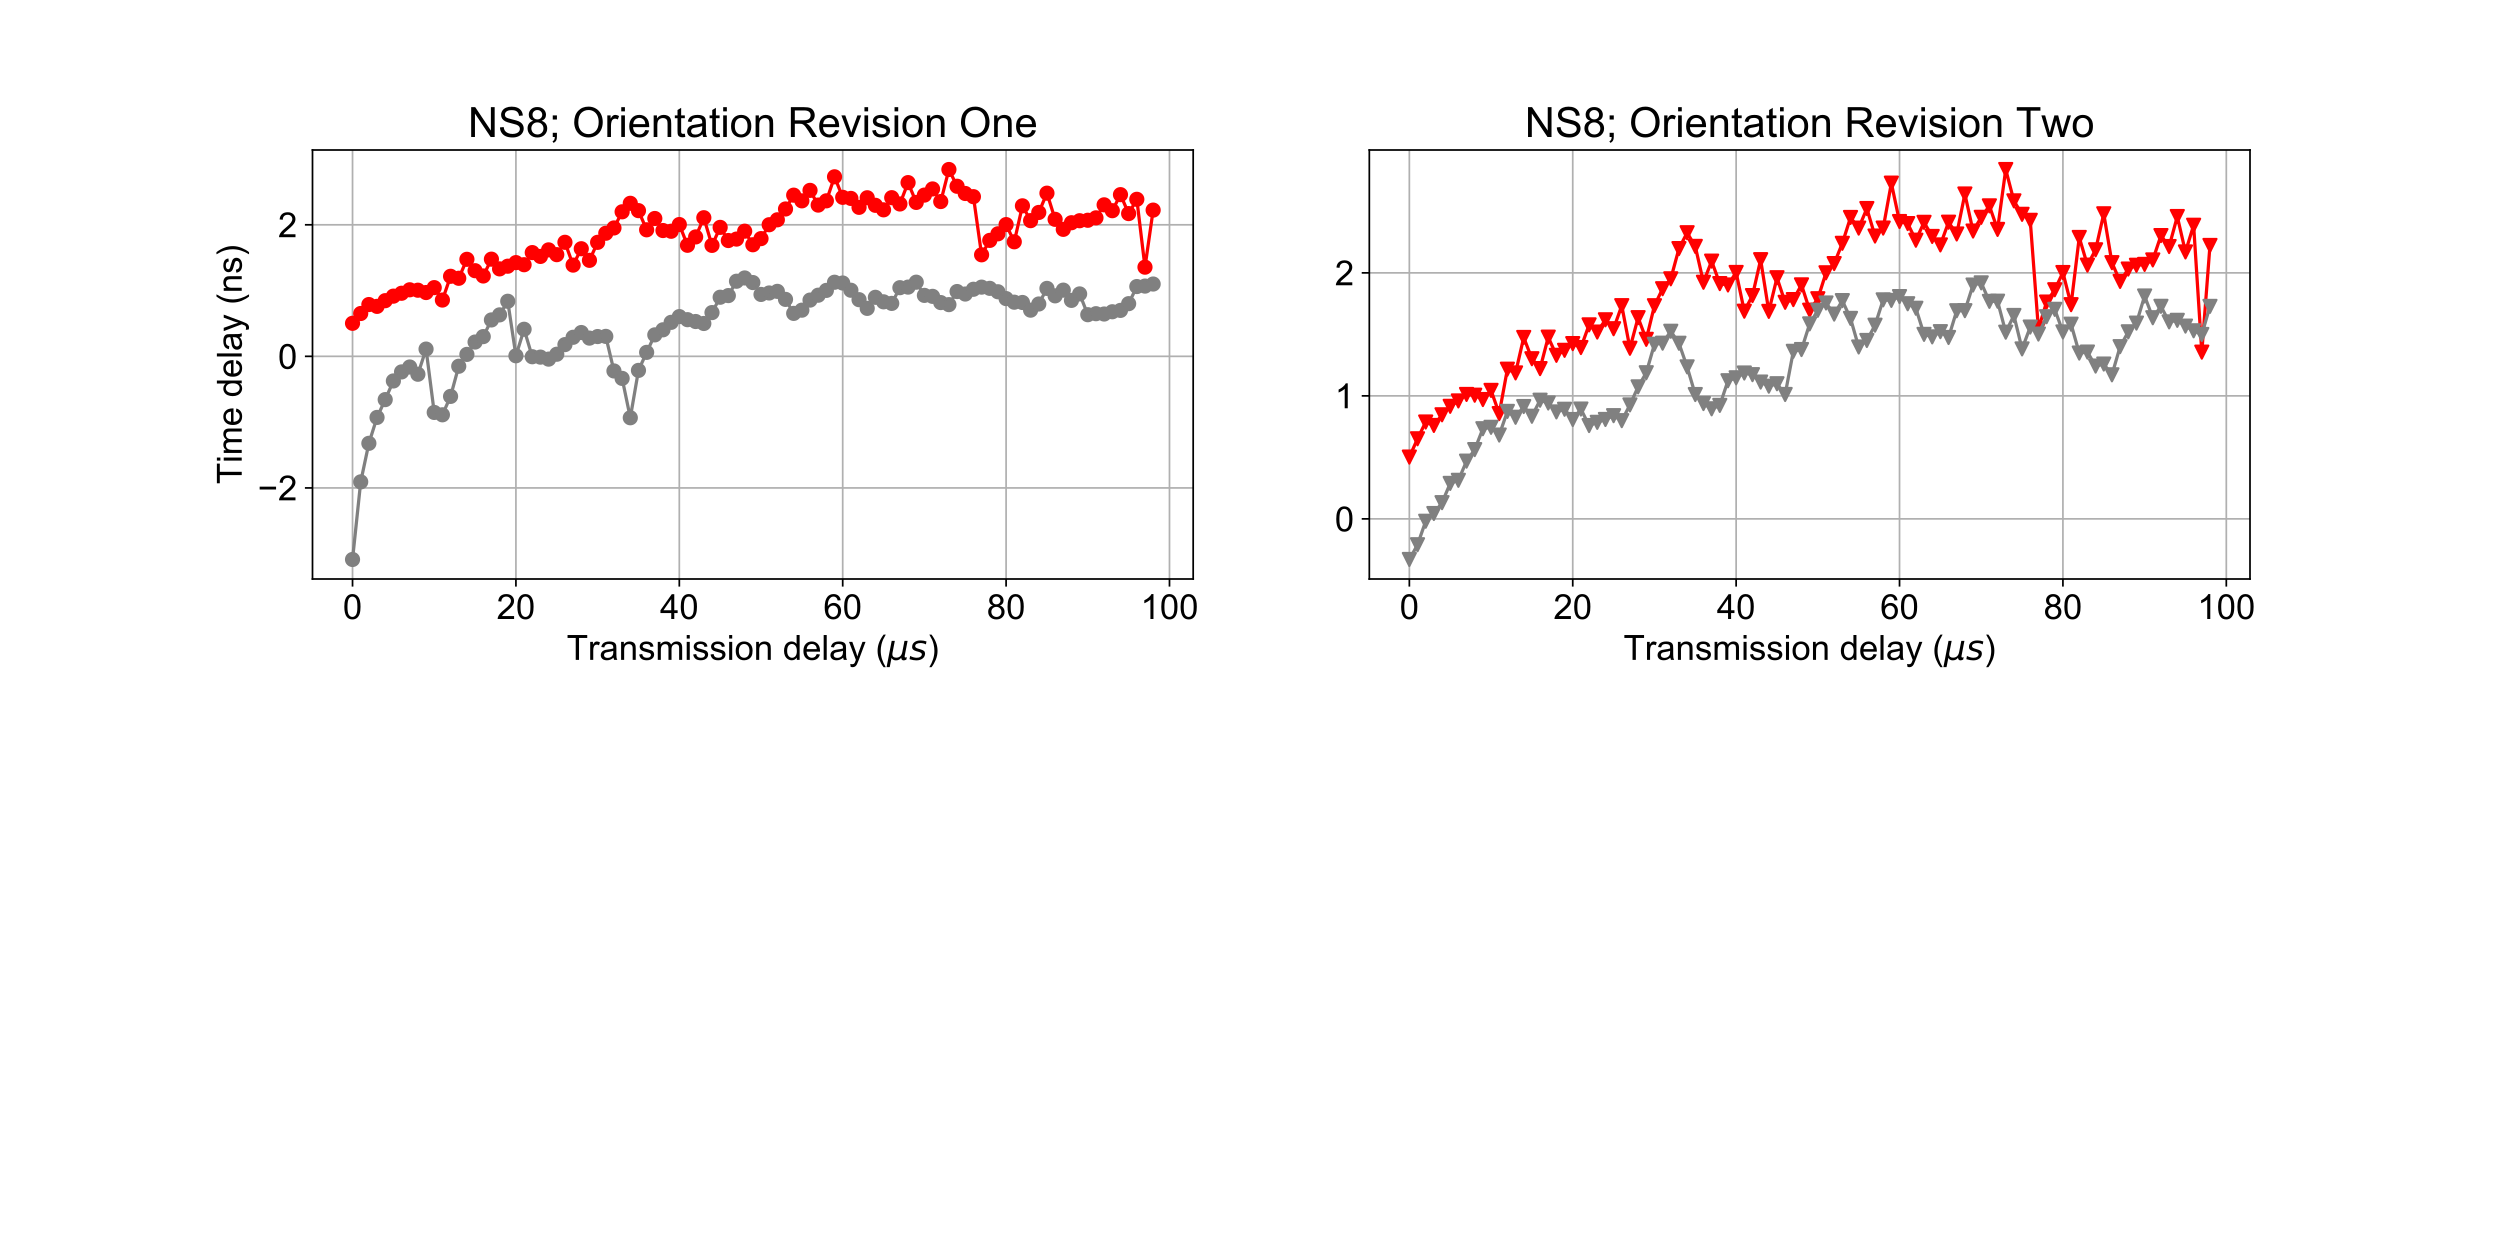 <?xml version="1.0" encoding="utf-8" standalone="no"?>
<!DOCTYPE svg PUBLIC "-//W3C//DTD SVG 1.1//EN"
  "http://www.w3.org/Graphics/SVG/1.1/DTD/svg11.dtd">
<!-- Created with matplotlib (https://matplotlib.org/) -->
<svg height="576pt" version="1.1" viewBox="0 0 1152 576" width="1152pt" xmlns="http://www.w3.org/2000/svg" xmlns:xlink="http://www.w3.org/1999/xlink">
 <defs>
  <style type="text/css">
*{stroke-linecap:butt;stroke-linejoin:round;}
  </style>
 </defs>
 <g id="figure_1">
  <g id="patch_1">
   <path d="M 0 576 
L 1152 576 
L 1152 0 
L 0 0 
z
" style="fill:#ffffff;"/>
  </g>
  <g id="axes_1">
   <g id="patch_2">
    <path d="M 144 266.793 
L 549.818 266.793 
L 549.818 69.12 
L 144 69.12 
z
" style="fill:#ffffff;"/>
   </g>
   <g id="matplotlib.axis_1">
    <g id="xtick_1">
     <g id="line2d_1">
      <path clip-path="url(#p8e00c28608)" d="M 162.446 266.793 
L 162.446 69.12 
" style="fill:none;stroke:#b0b0b0;stroke-linecap:square;stroke-width:0.8;"/>
     </g>
     <g id="line2d_2">
      <defs>
       <path d="M 0 0 
L 0 3.5 
" id="m26d3b1a604" style="stroke:#000000;stroke-width:0.8;"/>
      </defs>
      <g>
       <use style="stroke:#000000;stroke-width:0.8;" x="162.446" xlink:href="#m26d3b1a604" y="266.793"/>
      </g>
     </g>
     <g id="text_1">
      <!-- 0 -->
      <defs>
       <path d="M 4.156 35.297 
Q 4.156 48 6.766 55.734 
Q 9.375 63.484 14.516 67.672 
Q 19.672 71.875 27.484 71.875 
Q 33.25 71.875 37.594 69.547 
Q 41.938 67.234 44.766 62.859 
Q 47.609 58.5 49.219 52.219 
Q 50.828 45.953 50.828 35.297 
Q 50.828 22.703 48.234 14.969 
Q 45.656 7.234 40.5 3 
Q 35.359 -1.219 27.484 -1.219 
Q 17.141 -1.219 11.234 6.203 
Q 4.156 15.141 4.156 35.297 
z
M 13.188 35.297 
Q 13.188 17.672 17.312 11.828 
Q 21.438 6 27.484 6 
Q 33.547 6 37.672 11.859 
Q 41.797 17.719 41.797 35.297 
Q 41.797 52.984 37.672 58.781 
Q 33.547 64.594 27.391 64.594 
Q 21.344 64.594 17.719 59.469 
Q 13.188 52.938 13.188 35.297 
z
" id="ArialMT-48"/>
      </defs>
      <g transform="translate(157.998 285.245)scale(0.16 -0.16)">
       <use xlink:href="#ArialMT-48"/>
      </g>
     </g>
    </g>
    <g id="xtick_2">
     <g id="line2d_3">
      <path clip-path="url(#p8e00c28608)" d="M 237.737 266.793 
L 237.737 69.12 
" style="fill:none;stroke:#b0b0b0;stroke-linecap:square;stroke-width:0.8;"/>
     </g>
     <g id="line2d_4">
      <g>
       <use style="stroke:#000000;stroke-width:0.8;" x="237.737" xlink:href="#m26d3b1a604" y="266.793"/>
      </g>
     </g>
     <g id="text_2">
      <!-- 20 -->
      <defs>
       <path d="M 50.344 8.453 
L 50.344 0 
L 3.031 0 
Q 2.938 3.172 4.047 6.109 
Q 5.859 10.938 9.828 15.625 
Q 13.812 20.312 21.344 26.469 
Q 33.016 36.031 37.109 41.625 
Q 41.219 47.219 41.219 52.203 
Q 41.219 57.422 37.469 61 
Q 33.734 64.594 27.734 64.594 
Q 21.391 64.594 17.578 60.781 
Q 13.766 56.984 13.719 50.25 
L 4.688 51.172 
Q 5.609 61.281 11.656 66.578 
Q 17.719 71.875 27.938 71.875 
Q 38.234 71.875 44.234 66.156 
Q 50.25 60.453 50.25 52 
Q 50.25 47.703 48.484 43.547 
Q 46.734 39.406 42.656 34.812 
Q 38.578 30.219 29.109 22.219 
Q 21.188 15.578 18.938 13.203 
Q 16.703 10.844 15.234 8.453 
z
" id="ArialMT-50"/>
      </defs>
      <g transform="translate(228.84 285.245)scale(0.16 -0.16)">
       <use xlink:href="#ArialMT-50"/>
       <use x="55.615" xlink:href="#ArialMT-48"/>
      </g>
     </g>
    </g>
    <g id="xtick_3">
     <g id="line2d_5">
      <path clip-path="url(#p8e00c28608)" d="M 313.028 266.793 
L 313.028 69.12 
" style="fill:none;stroke:#b0b0b0;stroke-linecap:square;stroke-width:0.8;"/>
     </g>
     <g id="line2d_6">
      <g>
       <use style="stroke:#000000;stroke-width:0.8;" x="313.028" xlink:href="#m26d3b1a604" y="266.793"/>
      </g>
     </g>
     <g id="text_3">
      <!-- 40 -->
      <defs>
       <path d="M 32.328 0 
L 32.328 17.141 
L 1.266 17.141 
L 1.266 25.203 
L 33.938 71.578 
L 41.109 71.578 
L 41.109 25.203 
L 50.781 25.203 
L 50.781 17.141 
L 41.109 17.141 
L 41.109 0 
z
M 32.328 25.203 
L 32.328 57.469 
L 9.906 25.203 
z
" id="ArialMT-52"/>
      </defs>
      <g transform="translate(304.131 285.245)scale(0.16 -0.16)">
       <use xlink:href="#ArialMT-52"/>
       <use x="55.615" xlink:href="#ArialMT-48"/>
      </g>
     </g>
    </g>
    <g id="xtick_4">
     <g id="line2d_7">
      <path clip-path="url(#p8e00c28608)" d="M 388.319 266.793 
L 388.319 69.12 
" style="fill:none;stroke:#b0b0b0;stroke-linecap:square;stroke-width:0.8;"/>
     </g>
     <g id="line2d_8">
      <g>
       <use style="stroke:#000000;stroke-width:0.8;" x="388.319" xlink:href="#m26d3b1a604" y="266.793"/>
      </g>
     </g>
     <g id="text_4">
      <!-- 60 -->
      <defs>
       <path d="M 49.75 54.047 
L 41.016 53.375 
Q 39.844 58.547 37.703 60.891 
Q 34.125 64.656 28.906 64.656 
Q 24.703 64.656 21.531 62.312 
Q 17.391 59.281 14.984 53.469 
Q 12.594 47.656 12.5 36.922 
Q 15.672 41.75 20.266 44.094 
Q 24.859 46.438 29.891 46.438 
Q 38.672 46.438 44.844 39.969 
Q 51.031 33.5 51.031 23.25 
Q 51.031 16.5 48.125 10.719 
Q 45.219 4.938 40.141 1.859 
Q 35.062 -1.219 28.609 -1.219 
Q 17.625 -1.219 10.688 6.859 
Q 3.766 14.938 3.766 33.5 
Q 3.766 54.25 11.422 63.672 
Q 18.109 71.875 29.438 71.875 
Q 37.891 71.875 43.281 67.141 
Q 48.688 62.406 49.75 54.047 
z
M 13.875 23.188 
Q 13.875 18.656 15.797 14.5 
Q 17.719 10.359 21.188 8.172 
Q 24.656 6 28.469 6 
Q 34.031 6 38.031 10.484 
Q 42.047 14.984 42.047 22.703 
Q 42.047 30.125 38.078 34.391 
Q 34.125 38.672 28.125 38.672 
Q 22.172 38.672 18.016 34.391 
Q 13.875 30.125 13.875 23.188 
z
" id="ArialMT-54"/>
      </defs>
      <g transform="translate(379.422 285.245)scale(0.16 -0.16)">
       <use xlink:href="#ArialMT-54"/>
       <use x="55.615" xlink:href="#ArialMT-48"/>
      </g>
     </g>
    </g>
    <g id="xtick_5">
     <g id="line2d_9">
      <path clip-path="url(#p8e00c28608)" d="M 463.61 266.793 
L 463.61 69.12 
" style="fill:none;stroke:#b0b0b0;stroke-linecap:square;stroke-width:0.8;"/>
     </g>
     <g id="line2d_10">
      <g>
       <use style="stroke:#000000;stroke-width:0.8;" x="463.61" xlink:href="#m26d3b1a604" y="266.793"/>
      </g>
     </g>
     <g id="text_5">
      <!-- 80 -->
      <defs>
       <path d="M 17.672 38.812 
Q 12.203 40.828 9.562 44.531 
Q 6.938 48.25 6.938 53.422 
Q 6.938 61.234 12.547 66.547 
Q 18.172 71.875 27.484 71.875 
Q 36.859 71.875 42.578 66.422 
Q 48.297 60.984 48.297 53.172 
Q 48.297 48.188 45.672 44.5 
Q 43.062 40.828 37.75 38.812 
Q 44.344 36.672 47.781 31.875 
Q 51.219 27.094 51.219 20.453 
Q 51.219 11.281 44.719 5.031 
Q 38.234 -1.219 27.641 -1.219 
Q 17.047 -1.219 10.547 5.047 
Q 4.047 11.328 4.047 20.703 
Q 4.047 27.688 7.594 32.391 
Q 11.141 37.109 17.672 38.812 
z
M 15.922 53.719 
Q 15.922 48.641 19.188 45.406 
Q 22.469 42.188 27.688 42.188 
Q 32.766 42.188 36.016 45.375 
Q 39.266 48.578 39.266 53.219 
Q 39.266 58.062 35.906 61.359 
Q 32.562 64.656 27.594 64.656 
Q 22.562 64.656 19.234 61.422 
Q 15.922 58.203 15.922 53.719 
z
M 13.094 20.656 
Q 13.094 16.891 14.875 13.375 
Q 16.656 9.859 20.172 7.922 
Q 23.688 6 27.734 6 
Q 34.031 6 38.125 10.047 
Q 42.234 14.109 42.234 20.359 
Q 42.234 26.703 38.016 30.859 
Q 33.797 35.016 27.438 35.016 
Q 21.234 35.016 17.156 30.906 
Q 13.094 26.812 13.094 20.656 
z
" id="ArialMT-56"/>
      </defs>
      <g transform="translate(454.713 285.245)scale(0.16 -0.16)">
       <use xlink:href="#ArialMT-56"/>
       <use x="55.615" xlink:href="#ArialMT-48"/>
      </g>
     </g>
    </g>
    <g id="xtick_6">
     <g id="line2d_11">
      <path clip-path="url(#p8e00c28608)" d="M 538.901 266.793 
L 538.901 69.12 
" style="fill:none;stroke:#b0b0b0;stroke-linecap:square;stroke-width:0.8;"/>
     </g>
     <g id="line2d_12">
      <g>
       <use style="stroke:#000000;stroke-width:0.8;" x="538.901" xlink:href="#m26d3b1a604" y="266.793"/>
      </g>
     </g>
     <g id="text_6">
      <!-- 100 -->
      <defs>
       <path d="M 37.25 0 
L 28.469 0 
L 28.469 56 
Q 25.297 52.984 20.141 49.953 
Q 14.984 46.922 10.891 45.406 
L 10.891 53.906 
Q 18.266 57.375 23.781 62.297 
Q 29.297 67.234 31.594 71.875 
L 37.25 71.875 
z
" id="ArialMT-49"/>
      </defs>
      <g transform="translate(525.555 285.245)scale(0.16 -0.16)">
       <use xlink:href="#ArialMT-49"/>
       <use x="55.615" xlink:href="#ArialMT-48"/>
       <use x="111.23" xlink:href="#ArialMT-48"/>
      </g>
     </g>
    </g>
    <g id="text_7">
     <!-- Transmission delay ($\mu s$) -->
     <defs>
      <path d="M 25.922 0 
L 25.922 63.141 
L 2.344 63.141 
L 2.344 71.578 
L 59.078 71.578 
L 59.078 63.141 
L 35.406 63.141 
L 35.406 0 
z
" id="ArialMT-84"/>
      <path d="M 6.5 0 
L 6.5 51.859 
L 14.406 51.859 
L 14.406 44 
Q 17.438 49.516 20 51.266 
Q 22.562 53.031 25.641 53.031 
Q 30.078 53.031 34.672 50.203 
L 31.641 42.047 
Q 28.422 43.953 25.203 43.953 
Q 22.312 43.953 20.016 42.219 
Q 17.719 40.484 16.75 37.406 
Q 15.281 32.719 15.281 27.156 
L 15.281 0 
z
" id="ArialMT-114"/>
      <path d="M 40.438 6.391 
Q 35.547 2.25 31.031 0.531 
Q 26.516 -1.172 21.344 -1.172 
Q 12.797 -1.172 8.203 3 
Q 3.609 7.172 3.609 13.672 
Q 3.609 17.484 5.344 20.625 
Q 7.078 23.781 9.891 25.688 
Q 12.703 27.594 16.219 28.562 
Q 18.797 29.25 24.031 29.891 
Q 34.672 31.156 39.703 32.906 
Q 39.75 34.719 39.75 35.203 
Q 39.75 40.578 37.25 42.781 
Q 33.891 45.75 27.25 45.75 
Q 21.047 45.75 18.094 43.578 
Q 15.141 41.406 13.719 35.891 
L 5.125 37.062 
Q 6.297 42.578 8.984 45.969 
Q 11.672 49.359 16.75 51.188 
Q 21.828 53.031 28.516 53.031 
Q 35.156 53.031 39.297 51.469 
Q 43.453 49.906 45.406 47.531 
Q 47.359 45.172 48.141 41.547 
Q 48.578 39.312 48.578 33.453 
L 48.578 21.734 
Q 48.578 9.469 49.141 6.219 
Q 49.703 2.984 51.375 0 
L 42.188 0 
Q 40.828 2.734 40.438 6.391 
z
M 39.703 26.031 
Q 34.906 24.078 25.344 22.703 
Q 19.922 21.922 17.672 20.938 
Q 15.438 19.969 14.203 18.094 
Q 12.984 16.219 12.984 13.922 
Q 12.984 10.406 15.641 8.062 
Q 18.312 5.719 23.438 5.719 
Q 28.516 5.719 32.469 7.938 
Q 36.422 10.156 38.281 14.016 
Q 39.703 17 39.703 22.797 
z
" id="ArialMT-97"/>
      <path d="M 6.594 0 
L 6.594 51.859 
L 14.5 51.859 
L 14.5 44.484 
Q 20.219 53.031 31 53.031 
Q 35.688 53.031 39.625 51.344 
Q 43.562 49.656 45.516 46.922 
Q 47.469 44.188 48.25 40.438 
Q 48.734 37.984 48.734 31.891 
L 48.734 0 
L 39.938 0 
L 39.938 31.547 
Q 39.938 36.922 38.906 39.578 
Q 37.891 42.234 35.281 43.812 
Q 32.672 45.406 29.156 45.406 
Q 23.531 45.406 19.453 41.844 
Q 15.375 38.281 15.375 28.328 
L 15.375 0 
z
" id="ArialMT-110"/>
      <path d="M 3.078 15.484 
L 11.766 16.844 
Q 12.5 11.625 15.844 8.844 
Q 19.188 6.062 25.203 6.062 
Q 31.25 6.062 34.172 8.516 
Q 37.109 10.984 37.109 14.312 
Q 37.109 17.281 34.516 19 
Q 32.719 20.172 25.531 21.969 
Q 15.875 24.422 12.141 26.203 
Q 8.406 27.984 6.469 31.125 
Q 4.547 34.281 4.547 38.094 
Q 4.547 41.547 6.125 44.5 
Q 7.719 47.469 10.453 49.422 
Q 12.5 50.922 16.031 51.969 
Q 19.578 53.031 23.641 53.031 
Q 29.734 53.031 34.344 51.266 
Q 38.969 49.516 41.156 46.5 
Q 43.359 43.5 44.188 38.484 
L 35.594 37.312 
Q 35.016 41.312 32.203 43.547 
Q 29.391 45.797 24.266 45.797 
Q 18.219 45.797 15.625 43.797 
Q 13.031 41.797 13.031 39.109 
Q 13.031 37.406 14.109 36.031 
Q 15.188 34.625 17.484 33.688 
Q 18.797 33.203 25.25 31.453 
Q 34.578 28.953 38.25 27.359 
Q 41.938 25.781 44.031 22.75 
Q 46.141 19.734 46.141 15.234 
Q 46.141 10.844 43.578 6.953 
Q 41.016 3.078 36.172 0.953 
Q 31.344 -1.172 25.25 -1.172 
Q 15.141 -1.172 9.844 3.031 
Q 4.547 7.234 3.078 15.484 
z
" id="ArialMT-115"/>
      <path d="M 6.594 0 
L 6.594 51.859 
L 14.453 51.859 
L 14.453 44.578 
Q 16.891 48.391 20.938 50.703 
Q 25 53.031 30.172 53.031 
Q 35.938 53.031 39.625 50.641 
Q 43.312 48.25 44.828 43.953 
Q 50.984 53.031 60.844 53.031 
Q 68.562 53.031 72.703 48.75 
Q 76.859 44.484 76.859 35.594 
L 76.859 0 
L 68.109 0 
L 68.109 32.672 
Q 68.109 37.938 67.25 40.25 
Q 66.406 42.578 64.156 43.984 
Q 61.922 45.406 58.891 45.406 
Q 53.422 45.406 49.797 41.766 
Q 46.188 38.141 46.188 30.125 
L 46.188 0 
L 37.406 0 
L 37.406 33.688 
Q 37.406 39.547 35.25 42.469 
Q 33.109 45.406 28.219 45.406 
Q 24.516 45.406 21.359 43.453 
Q 18.219 41.5 16.797 37.734 
Q 15.375 33.984 15.375 26.906 
L 15.375 0 
z
" id="ArialMT-109"/>
      <path d="M 6.641 61.469 
L 6.641 71.578 
L 15.438 71.578 
L 15.438 61.469 
z
M 6.641 0 
L 6.641 51.859 
L 15.438 51.859 
L 15.438 0 
z
" id="ArialMT-105"/>
      <path d="M 3.328 25.922 
Q 3.328 40.328 11.328 47.266 
Q 18.016 53.031 27.641 53.031 
Q 38.328 53.031 45.109 46.016 
Q 51.906 39.016 51.906 26.656 
Q 51.906 16.656 48.906 10.906 
Q 45.906 5.172 40.156 2 
Q 34.422 -1.172 27.641 -1.172 
Q 16.75 -1.172 10.031 5.812 
Q 3.328 12.797 3.328 25.922 
z
M 12.359 25.922 
Q 12.359 15.969 16.703 11.016 
Q 21.047 6.062 27.641 6.062 
Q 34.188 6.062 38.531 11.031 
Q 42.875 16.016 42.875 26.219 
Q 42.875 35.844 38.5 40.797 
Q 34.125 45.75 27.641 45.75 
Q 21.047 45.75 16.703 40.812 
Q 12.359 35.891 12.359 25.922 
z
" id="ArialMT-111"/>
      <path id="ArialMT-32"/>
      <path d="M 40.234 0 
L 40.234 6.547 
Q 35.297 -1.172 25.734 -1.172 
Q 19.531 -1.172 14.328 2.25 
Q 9.125 5.672 6.266 11.797 
Q 3.422 17.922 3.422 25.875 
Q 3.422 33.641 6 39.969 
Q 8.594 46.297 13.766 49.656 
Q 18.953 53.031 25.344 53.031 
Q 30.031 53.031 33.688 51.047 
Q 37.359 49.078 39.656 45.906 
L 39.656 71.578 
L 48.391 71.578 
L 48.391 0 
z
M 12.453 25.875 
Q 12.453 15.922 16.641 10.984 
Q 20.844 6.062 26.562 6.062 
Q 32.328 6.062 36.344 10.766 
Q 40.375 15.484 40.375 25.141 
Q 40.375 35.797 36.266 40.766 
Q 32.172 45.75 26.172 45.75 
Q 20.312 45.75 16.375 40.969 
Q 12.453 36.188 12.453 25.875 
z
" id="ArialMT-100"/>
      <path d="M 42.094 16.703 
L 51.172 15.578 
Q 49.031 7.625 43.219 3.219 
Q 37.406 -1.172 28.375 -1.172 
Q 17 -1.172 10.328 5.828 
Q 3.656 12.844 3.656 25.484 
Q 3.656 38.578 10.391 45.797 
Q 17.141 53.031 27.875 53.031 
Q 38.281 53.031 44.875 45.953 
Q 51.469 38.875 51.469 26.031 
Q 51.469 25.25 51.422 23.688 
L 12.75 23.688 
Q 13.234 15.141 17.578 10.594 
Q 21.922 6.062 28.422 6.062 
Q 33.25 6.062 36.672 8.594 
Q 40.094 11.141 42.094 16.703 
z
M 13.234 30.906 
L 42.188 30.906 
Q 41.609 37.453 38.875 40.719 
Q 34.672 45.797 27.984 45.797 
Q 21.922 45.797 17.797 41.75 
Q 13.672 37.703 13.234 30.906 
z
" id="ArialMT-101"/>
      <path d="M 6.391 0 
L 6.391 71.578 
L 15.188 71.578 
L 15.188 0 
z
" id="ArialMT-108"/>
      <path d="M 6.203 -19.969 
L 5.219 -11.719 
Q 8.109 -12.5 10.25 -12.5 
Q 13.188 -12.5 14.938 -11.516 
Q 16.703 -10.547 17.828 -8.797 
Q 18.656 -7.469 20.516 -2.25 
Q 20.75 -1.516 21.297 -0.094 
L 1.609 51.859 
L 11.078 51.859 
L 21.875 21.828 
Q 23.969 16.109 25.641 9.812 
Q 27.156 15.875 29.25 21.625 
L 40.328 51.859 
L 49.125 51.859 
L 29.391 -0.875 
Q 26.219 -9.422 24.469 -12.641 
Q 22.125 -17 19.094 -19.016 
Q 16.062 -21.047 11.859 -21.047 
Q 9.328 -21.047 6.203 -19.969 
z
" id="ArialMT-121"/>
      <path d="M 23.391 -21.047 
Q 16.109 -11.859 11.078 0.438 
Q 6.062 12.75 6.062 25.922 
Q 6.062 37.547 9.812 48.188 
Q 14.203 60.547 23.391 72.797 
L 29.688 72.797 
Q 23.781 62.641 21.875 58.297 
Q 18.891 51.562 17.188 44.234 
Q 15.094 35.109 15.094 25.875 
Q 15.094 2.391 29.688 -21.047 
z
" id="ArialMT-40"/>
      <path d="M -1.312 -20.797 
L 13.375 54.688 
L 22.406 54.688 
L 15.766 20.656 
Q 15.578 19.625 15.422 18.359 
Q 15.281 17.094 15.281 15.828 
Q 15.281 11.281 18.141 8.828 
Q 21 6.391 26.312 6.391 
Q 33.547 6.391 37.984 10.484 
Q 42.438 14.594 44 22.797 
L 50.203 54.688 
L 59.188 54.688 
L 51.031 12.641 
Q 50.828 11.719 50.75 11.031 
Q 50.688 10.359 50.688 9.812 
Q 50.688 8.297 51.297 7.594 
Q 51.906 6.891 53.219 6.891 
Q 53.719 6.891 54.562 7.125 
Q 55.422 7.375 56.984 8.016 
L 55.609 0.781 
Q 53.469 -0.297 51.516 -0.859 
Q 49.562 -1.422 47.703 -1.422 
Q 44.484 -1.422 42.656 0.625 
Q 40.828 2.688 40.828 6.297 
Q 38.094 2.391 34.297 0.484 
Q 30.516 -1.422 25.391 -1.422 
Q 20.844 -1.422 17.453 0.672 
Q 14.062 2.781 12.984 6.203 
L 7.719 -20.797 
z
" id="DejaVuSans-Oblique-956"/>
      <path d="M 50 53.078 
L 48.297 44.578 
Q 44.734 46.531 40.766 47.5 
Q 36.812 48.484 32.625 48.484 
Q 25.531 48.484 21.453 46.062 
Q 17.391 43.656 17.391 39.5 
Q 17.391 34.672 26.859 32.078 
Q 27.594 31.891 27.938 31.781 
L 30.812 30.906 
Q 39.797 28.422 42.797 25.688 
Q 45.797 22.953 45.797 18.219 
Q 45.797 9.516 38.891 4.047 
Q 31.984 -1.422 20.797 -1.422 
Q 16.453 -1.422 11.672 -0.578 
Q 6.891 0.25 1.125 2 
L 2.875 11.281 
Q 7.812 8.734 12.594 7.422 
Q 17.391 6.109 21.781 6.109 
Q 28.375 6.109 32.5 8.938 
Q 36.625 11.766 36.625 16.109 
Q 36.625 20.797 25.781 23.688 
L 24.859 23.922 
L 21.781 24.703 
Q 14.938 26.516 11.766 29.469 
Q 8.594 32.422 8.594 37.016 
Q 8.594 45.75 15.156 50.875 
Q 21.734 56 33.016 56 
Q 37.453 56 41.672 55.266 
Q 45.906 54.547 50 53.078 
z
" id="DejaVuSans-Oblique-115"/>
      <path d="M 12.359 -21.047 
L 6.062 -21.047 
Q 20.656 2.391 20.656 25.875 
Q 20.656 35.062 18.562 44.094 
Q 16.891 51.422 13.922 58.156 
Q 12.016 62.547 6.062 72.797 
L 12.359 72.797 
Q 21.531 60.547 25.922 48.188 
Q 29.688 37.547 29.688 25.922 
Q 29.688 12.75 24.625 0.438 
Q 19.578 -11.859 12.359 -21.047 
z
" id="ArialMT-41"/>
     </defs>
     <g transform="translate(261.149 304.105)scale(0.16 -0.16)">
      <use transform="translate(0 0.203)" xlink:href="#ArialMT-84"/>
      <use transform="translate(61.084 0.203)" xlink:href="#ArialMT-114"/>
      <use transform="translate(94.385 0.203)" xlink:href="#ArialMT-97"/>
      <use transform="translate(150 0.203)" xlink:href="#ArialMT-110"/>
      <use transform="translate(205.615 0.203)" xlink:href="#ArialMT-115"/>
      <use transform="translate(255.615 0.203)" xlink:href="#ArialMT-109"/>
      <use transform="translate(338.916 0.203)" xlink:href="#ArialMT-105"/>
      <use transform="translate(361.133 0.203)" xlink:href="#ArialMT-115"/>
      <use transform="translate(411.133 0.203)" xlink:href="#ArialMT-115"/>
      <use transform="translate(461.133 0.203)" xlink:href="#ArialMT-105"/>
      <use transform="translate(483.35 0.203)" xlink:href="#ArialMT-111"/>
      <use transform="translate(538.965 0.203)" xlink:href="#ArialMT-110"/>
      <use transform="translate(594.58 0.203)" xlink:href="#ArialMT-32"/>
      <use transform="translate(622.363 0.203)" xlink:href="#ArialMT-100"/>
      <use transform="translate(677.979 0.203)" xlink:href="#ArialMT-101"/>
      <use transform="translate(733.594 0.203)" xlink:href="#ArialMT-108"/>
      <use transform="translate(755.811 0.203)" xlink:href="#ArialMT-97"/>
      <use transform="translate(811.426 0.203)" xlink:href="#ArialMT-121"/>
      <use transform="translate(861.426 0.203)" xlink:href="#ArialMT-32"/>
      <use transform="translate(889.209 0.203)" xlink:href="#ArialMT-40"/>
      <use transform="translate(922.51 0.203)" xlink:href="#DejaVuSans-Oblique-956"/>
      <use transform="translate(986.133 0.203)" xlink:href="#DejaVuSans-Oblique-115"/>
      <use transform="translate(1038.232 0.203)" xlink:href="#ArialMT-41"/>
     </g>
    </g>
   </g>
   <g id="matplotlib.axis_2">
    <g id="ytick_1">
     <g id="line2d_13">
      <path clip-path="url(#p8e00c28608)" d="M 144 224.83 
L 549.818 224.83 
" style="fill:none;stroke:#b0b0b0;stroke-linecap:square;stroke-width:0.8;"/>
     </g>
     <g id="line2d_14">
      <defs>
       <path d="M 0 0 
L -3.5 0 
" id="ma196a470f1" style="stroke:#000000;stroke-width:0.8;"/>
      </defs>
      <g>
       <use style="stroke:#000000;stroke-width:0.8;" x="144" xlink:href="#ma196a470f1" y="224.83"/>
      </g>
     </g>
     <g id="text_8">
      <!-- −2 -->
      <defs>
       <path d="M 52.828 31.203 
L 5.562 31.203 
L 5.562 39.406 
L 52.828 39.406 
z
" id="ArialMT-8722"/>
      </defs>
      <g transform="translate(118.757 230.556)scale(0.16 -0.16)">
       <use xlink:href="#ArialMT-8722"/>
       <use x="58.398" xlink:href="#ArialMT-50"/>
      </g>
     </g>
    </g>
    <g id="ytick_2">
     <g id="line2d_15">
      <path clip-path="url(#p8e00c28608)" d="M 144 164.203 
L 549.818 164.203 
" style="fill:none;stroke:#b0b0b0;stroke-linecap:square;stroke-width:0.8;"/>
     </g>
     <g id="line2d_16">
      <g>
       <use style="stroke:#000000;stroke-width:0.8;" x="144" xlink:href="#ma196a470f1" y="164.203"/>
      </g>
     </g>
     <g id="text_9">
      <!-- 0 -->
      <g transform="translate(128.102 169.93)scale(0.16 -0.16)">
       <use xlink:href="#ArialMT-48"/>
      </g>
     </g>
    </g>
    <g id="ytick_3">
     <g id="line2d_17">
      <path clip-path="url(#p8e00c28608)" d="M 144 103.577 
L 549.818 103.577 
" style="fill:none;stroke:#b0b0b0;stroke-linecap:square;stroke-width:0.8;"/>
     </g>
     <g id="line2d_18">
      <g>
       <use style="stroke:#000000;stroke-width:0.8;" x="144" xlink:href="#ma196a470f1" y="103.577"/>
      </g>
     </g>
     <g id="text_10">
      <!-- 2 -->
      <g transform="translate(128.102 109.303)scale(0.16 -0.16)">
       <use xlink:href="#ArialMT-50"/>
      </g>
     </g>
    </g>
    <g id="text_11">
     <!-- Time delay (ns) -->
     <g transform="translate(111.39 223.074)rotate(-90)scale(0.16 -0.16)">
      <use xlink:href="#ArialMT-84"/>
      <use x="61.037" xlink:href="#ArialMT-105"/>
      <use x="83.254" xlink:href="#ArialMT-109"/>
      <use x="166.555" xlink:href="#ArialMT-101"/>
      <use x="222.17" xlink:href="#ArialMT-32"/>
      <use x="249.953" xlink:href="#ArialMT-100"/>
      <use x="305.568" xlink:href="#ArialMT-101"/>
      <use x="361.184" xlink:href="#ArialMT-108"/>
      <use x="383.4" xlink:href="#ArialMT-97"/>
      <use x="439.016" xlink:href="#ArialMT-121"/>
      <use x="489.016" xlink:href="#ArialMT-32"/>
      <use x="516.799" xlink:href="#ArialMT-40"/>
      <use x="550.1" xlink:href="#ArialMT-110"/>
      <use x="605.715" xlink:href="#ArialMT-115"/>
      <use x="655.715" xlink:href="#ArialMT-41"/>
     </g>
    </g>
   </g>
   <g id="line2d_19">
    <path clip-path="url(#p8e00c28608)" d="M 162.446 148.976 
L 166.211 144.461 
L 169.975 140.335 
L 173.74 141.175 
L 177.504 138.553 
L 181.269 136.464 
L 185.034 135.135 
L 188.798 133.538 
L 192.563 133.731 
L 196.327 134.797 
L 200.092 132.542 
L 203.856 138.261 
L 207.621 127.318 
L 211.385 128.232 
L 215.15 119.495 
L 218.914 124.737 
L 222.679 127.172 
L 226.444 119.422 
L 230.208 123.899 
L 233.973 122.667 
L 237.737 121.015 
L 241.502 121.979 
L 245.266 116.396 
L 249.031 118.158 
L 252.795 115.145 
L 256.56 117.342 
L 260.325 111.654 
L 264.089 122.158 
L 267.854 114.619 
L 271.618 119.96 
L 275.383 111.67 
L 279.147 107.481 
L 282.912 105.041 
L 286.676 97.597 
L 290.441 93.683 
L 294.205 97.059 
L 297.97 105.892 
L 301.735 100.684 
L 305.499 106.227 
L 309.264 106.561 
L 313.028 103.47 
L 316.793 113.025 
L 320.557 109.177 
L 324.322 100.331 
L 328.086 113.071 
L 331.851 104.775 
L 335.615 110.835 
L 339.38 110.169 
L 343.145 106.53 
L 346.909 112.783 
L 350.674 109.95 
L 354.438 103.556 
L 358.203 101.287 
L 361.967 96.296 
L 365.732 89.93 
L 369.496 92.547 
L 373.261 87.724 
L 377.025 94.503 
L 380.79 92.543 
L 384.555 81.472 
L 388.319 90.931 
L 392.084 91.431 
L 395.848 95.535 
L 399.613 91.132 
L 403.377 94.607 
L 407.142 96.69 
L 410.906 91.092 
L 414.671 93.993 
L 418.435 84.146 
L 422.2 93.271 
L 425.965 89.898 
L 429.729 87.067 
L 433.494 92.872 
L 437.258 78.105 
L 441.023 85.829 
L 444.787 89.157 
L 448.552 90.627 
L 452.316 117.414 
L 456.081 110.768 
L 459.846 107.737 
L 463.61 103.493 
L 467.375 111.416 
L 471.139 94.845 
L 474.904 101.674 
L 478.668 97.896 
L 482.433 89.016 
L 486.197 101.068 
L 489.962 105.681 
L 493.726 102.636 
L 497.491 101.71 
L 501.256 101.495 
L 505.02 100.388 
L 508.785 94.389 
L 512.549 97.088 
L 516.314 89.693 
L 520.078 98.42 
L 523.843 91.842 
L 527.607 123.11 
L 531.372 96.818 
" style="fill:none;stroke:#ff0000;stroke-linecap:square;stroke-width:1.5;"/>
    <defs>
     <path d="M 0 3 
C 0.796 3 1.559 2.684 2.121 2.121 
C 2.684 1.559 3 0.796 3 0 
C 3 -0.796 2.684 -1.559 2.121 -2.121 
C 1.559 -2.684 0.796 -3 0 -3 
C -0.796 -3 -1.559 -2.684 -2.121 -2.121 
C -2.684 -1.559 -3 -0.796 -3 0 
C -3 0.796 -2.684 1.559 -2.121 2.121 
C -1.559 2.684 -0.796 3 0 3 
z
" id="mf87843baf6" style="stroke:#ff0000;"/>
    </defs>
    <g clip-path="url(#p8e00c28608)">
     <use style="fill:#ff0000;stroke:#ff0000;" x="162.446" xlink:href="#mf87843baf6" y="148.976"/>
     <use style="fill:#ff0000;stroke:#ff0000;" x="166.211" xlink:href="#mf87843baf6" y="144.461"/>
     <use style="fill:#ff0000;stroke:#ff0000;" x="169.975" xlink:href="#mf87843baf6" y="140.335"/>
     <use style="fill:#ff0000;stroke:#ff0000;" x="173.74" xlink:href="#mf87843baf6" y="141.175"/>
     <use style="fill:#ff0000;stroke:#ff0000;" x="177.504" xlink:href="#mf87843baf6" y="138.553"/>
     <use style="fill:#ff0000;stroke:#ff0000;" x="181.269" xlink:href="#mf87843baf6" y="136.464"/>
     <use style="fill:#ff0000;stroke:#ff0000;" x="185.034" xlink:href="#mf87843baf6" y="135.135"/>
     <use style="fill:#ff0000;stroke:#ff0000;" x="188.798" xlink:href="#mf87843baf6" y="133.538"/>
     <use style="fill:#ff0000;stroke:#ff0000;" x="192.563" xlink:href="#mf87843baf6" y="133.731"/>
     <use style="fill:#ff0000;stroke:#ff0000;" x="196.327" xlink:href="#mf87843baf6" y="134.797"/>
     <use style="fill:#ff0000;stroke:#ff0000;" x="200.092" xlink:href="#mf87843baf6" y="132.542"/>
     <use style="fill:#ff0000;stroke:#ff0000;" x="203.856" xlink:href="#mf87843baf6" y="138.261"/>
     <use style="fill:#ff0000;stroke:#ff0000;" x="207.621" xlink:href="#mf87843baf6" y="127.318"/>
     <use style="fill:#ff0000;stroke:#ff0000;" x="211.385" xlink:href="#mf87843baf6" y="128.232"/>
     <use style="fill:#ff0000;stroke:#ff0000;" x="215.15" xlink:href="#mf87843baf6" y="119.495"/>
     <use style="fill:#ff0000;stroke:#ff0000;" x="218.914" xlink:href="#mf87843baf6" y="124.737"/>
     <use style="fill:#ff0000;stroke:#ff0000;" x="222.679" xlink:href="#mf87843baf6" y="127.172"/>
     <use style="fill:#ff0000;stroke:#ff0000;" x="226.444" xlink:href="#mf87843baf6" y="119.422"/>
     <use style="fill:#ff0000;stroke:#ff0000;" x="230.208" xlink:href="#mf87843baf6" y="123.899"/>
     <use style="fill:#ff0000;stroke:#ff0000;" x="233.973" xlink:href="#mf87843baf6" y="122.667"/>
     <use style="fill:#ff0000;stroke:#ff0000;" x="237.737" xlink:href="#mf87843baf6" y="121.015"/>
     <use style="fill:#ff0000;stroke:#ff0000;" x="241.502" xlink:href="#mf87843baf6" y="121.979"/>
     <use style="fill:#ff0000;stroke:#ff0000;" x="245.266" xlink:href="#mf87843baf6" y="116.396"/>
     <use style="fill:#ff0000;stroke:#ff0000;" x="249.031" xlink:href="#mf87843baf6" y="118.158"/>
     <use style="fill:#ff0000;stroke:#ff0000;" x="252.795" xlink:href="#mf87843baf6" y="115.145"/>
     <use style="fill:#ff0000;stroke:#ff0000;" x="256.56" xlink:href="#mf87843baf6" y="117.342"/>
     <use style="fill:#ff0000;stroke:#ff0000;" x="260.325" xlink:href="#mf87843baf6" y="111.654"/>
     <use style="fill:#ff0000;stroke:#ff0000;" x="264.089" xlink:href="#mf87843baf6" y="122.158"/>
     <use style="fill:#ff0000;stroke:#ff0000;" x="267.854" xlink:href="#mf87843baf6" y="114.619"/>
     <use style="fill:#ff0000;stroke:#ff0000;" x="271.618" xlink:href="#mf87843baf6" y="119.96"/>
     <use style="fill:#ff0000;stroke:#ff0000;" x="275.383" xlink:href="#mf87843baf6" y="111.67"/>
     <use style="fill:#ff0000;stroke:#ff0000;" x="279.147" xlink:href="#mf87843baf6" y="107.481"/>
     <use style="fill:#ff0000;stroke:#ff0000;" x="282.912" xlink:href="#mf87843baf6" y="105.041"/>
     <use style="fill:#ff0000;stroke:#ff0000;" x="286.676" xlink:href="#mf87843baf6" y="97.597"/>
     <use style="fill:#ff0000;stroke:#ff0000;" x="290.441" xlink:href="#mf87843baf6" y="93.683"/>
     <use style="fill:#ff0000;stroke:#ff0000;" x="294.205" xlink:href="#mf87843baf6" y="97.059"/>
     <use style="fill:#ff0000;stroke:#ff0000;" x="297.97" xlink:href="#mf87843baf6" y="105.892"/>
     <use style="fill:#ff0000;stroke:#ff0000;" x="301.735" xlink:href="#mf87843baf6" y="100.684"/>
     <use style="fill:#ff0000;stroke:#ff0000;" x="305.499" xlink:href="#mf87843baf6" y="106.227"/>
     <use style="fill:#ff0000;stroke:#ff0000;" x="309.264" xlink:href="#mf87843baf6" y="106.561"/>
     <use style="fill:#ff0000;stroke:#ff0000;" x="313.028" xlink:href="#mf87843baf6" y="103.47"/>
     <use style="fill:#ff0000;stroke:#ff0000;" x="316.793" xlink:href="#mf87843baf6" y="113.025"/>
     <use style="fill:#ff0000;stroke:#ff0000;" x="320.557" xlink:href="#mf87843baf6" y="109.177"/>
     <use style="fill:#ff0000;stroke:#ff0000;" x="324.322" xlink:href="#mf87843baf6" y="100.331"/>
     <use style="fill:#ff0000;stroke:#ff0000;" x="328.086" xlink:href="#mf87843baf6" y="113.071"/>
     <use style="fill:#ff0000;stroke:#ff0000;" x="331.851" xlink:href="#mf87843baf6" y="104.775"/>
     <use style="fill:#ff0000;stroke:#ff0000;" x="335.615" xlink:href="#mf87843baf6" y="110.835"/>
     <use style="fill:#ff0000;stroke:#ff0000;" x="339.38" xlink:href="#mf87843baf6" y="110.169"/>
     <use style="fill:#ff0000;stroke:#ff0000;" x="343.145" xlink:href="#mf87843baf6" y="106.53"/>
     <use style="fill:#ff0000;stroke:#ff0000;" x="346.909" xlink:href="#mf87843baf6" y="112.783"/>
     <use style="fill:#ff0000;stroke:#ff0000;" x="350.674" xlink:href="#mf87843baf6" y="109.95"/>
     <use style="fill:#ff0000;stroke:#ff0000;" x="354.438" xlink:href="#mf87843baf6" y="103.556"/>
     <use style="fill:#ff0000;stroke:#ff0000;" x="358.203" xlink:href="#mf87843baf6" y="101.287"/>
     <use style="fill:#ff0000;stroke:#ff0000;" x="361.967" xlink:href="#mf87843baf6" y="96.296"/>
     <use style="fill:#ff0000;stroke:#ff0000;" x="365.732" xlink:href="#mf87843baf6" y="89.93"/>
     <use style="fill:#ff0000;stroke:#ff0000;" x="369.496" xlink:href="#mf87843baf6" y="92.547"/>
     <use style="fill:#ff0000;stroke:#ff0000;" x="373.261" xlink:href="#mf87843baf6" y="87.724"/>
     <use style="fill:#ff0000;stroke:#ff0000;" x="377.025" xlink:href="#mf87843baf6" y="94.503"/>
     <use style="fill:#ff0000;stroke:#ff0000;" x="380.79" xlink:href="#mf87843baf6" y="92.543"/>
     <use style="fill:#ff0000;stroke:#ff0000;" x="384.555" xlink:href="#mf87843baf6" y="81.472"/>
     <use style="fill:#ff0000;stroke:#ff0000;" x="388.319" xlink:href="#mf87843baf6" y="90.931"/>
     <use style="fill:#ff0000;stroke:#ff0000;" x="392.084" xlink:href="#mf87843baf6" y="91.431"/>
     <use style="fill:#ff0000;stroke:#ff0000;" x="395.848" xlink:href="#mf87843baf6" y="95.535"/>
     <use style="fill:#ff0000;stroke:#ff0000;" x="399.613" xlink:href="#mf87843baf6" y="91.132"/>
     <use style="fill:#ff0000;stroke:#ff0000;" x="403.377" xlink:href="#mf87843baf6" y="94.607"/>
     <use style="fill:#ff0000;stroke:#ff0000;" x="407.142" xlink:href="#mf87843baf6" y="96.69"/>
     <use style="fill:#ff0000;stroke:#ff0000;" x="410.906" xlink:href="#mf87843baf6" y="91.092"/>
     <use style="fill:#ff0000;stroke:#ff0000;" x="414.671" xlink:href="#mf87843baf6" y="93.993"/>
     <use style="fill:#ff0000;stroke:#ff0000;" x="418.435" xlink:href="#mf87843baf6" y="84.146"/>
     <use style="fill:#ff0000;stroke:#ff0000;" x="422.2" xlink:href="#mf87843baf6" y="93.271"/>
     <use style="fill:#ff0000;stroke:#ff0000;" x="425.965" xlink:href="#mf87843baf6" y="89.898"/>
     <use style="fill:#ff0000;stroke:#ff0000;" x="429.729" xlink:href="#mf87843baf6" y="87.067"/>
     <use style="fill:#ff0000;stroke:#ff0000;" x="433.494" xlink:href="#mf87843baf6" y="92.872"/>
     <use style="fill:#ff0000;stroke:#ff0000;" x="437.258" xlink:href="#mf87843baf6" y="78.105"/>
     <use style="fill:#ff0000;stroke:#ff0000;" x="441.023" xlink:href="#mf87843baf6" y="85.829"/>
     <use style="fill:#ff0000;stroke:#ff0000;" x="444.787" xlink:href="#mf87843baf6" y="89.157"/>
     <use style="fill:#ff0000;stroke:#ff0000;" x="448.552" xlink:href="#mf87843baf6" y="90.627"/>
     <use style="fill:#ff0000;stroke:#ff0000;" x="452.316" xlink:href="#mf87843baf6" y="117.414"/>
     <use style="fill:#ff0000;stroke:#ff0000;" x="456.081" xlink:href="#mf87843baf6" y="110.768"/>
     <use style="fill:#ff0000;stroke:#ff0000;" x="459.846" xlink:href="#mf87843baf6" y="107.737"/>
     <use style="fill:#ff0000;stroke:#ff0000;" x="463.61" xlink:href="#mf87843baf6" y="103.493"/>
     <use style="fill:#ff0000;stroke:#ff0000;" x="467.375" xlink:href="#mf87843baf6" y="111.416"/>
     <use style="fill:#ff0000;stroke:#ff0000;" x="471.139" xlink:href="#mf87843baf6" y="94.845"/>
     <use style="fill:#ff0000;stroke:#ff0000;" x="474.904" xlink:href="#mf87843baf6" y="101.674"/>
     <use style="fill:#ff0000;stroke:#ff0000;" x="478.668" xlink:href="#mf87843baf6" y="97.896"/>
     <use style="fill:#ff0000;stroke:#ff0000;" x="482.433" xlink:href="#mf87843baf6" y="89.016"/>
     <use style="fill:#ff0000;stroke:#ff0000;" x="486.197" xlink:href="#mf87843baf6" y="101.068"/>
     <use style="fill:#ff0000;stroke:#ff0000;" x="489.962" xlink:href="#mf87843baf6" y="105.681"/>
     <use style="fill:#ff0000;stroke:#ff0000;" x="493.726" xlink:href="#mf87843baf6" y="102.636"/>
     <use style="fill:#ff0000;stroke:#ff0000;" x="497.491" xlink:href="#mf87843baf6" y="101.71"/>
     <use style="fill:#ff0000;stroke:#ff0000;" x="501.256" xlink:href="#mf87843baf6" y="101.495"/>
     <use style="fill:#ff0000;stroke:#ff0000;" x="505.02" xlink:href="#mf87843baf6" y="100.388"/>
     <use style="fill:#ff0000;stroke:#ff0000;" x="508.785" xlink:href="#mf87843baf6" y="94.389"/>
     <use style="fill:#ff0000;stroke:#ff0000;" x="512.549" xlink:href="#mf87843baf6" y="97.088"/>
     <use style="fill:#ff0000;stroke:#ff0000;" x="516.314" xlink:href="#mf87843baf6" y="89.693"/>
     <use style="fill:#ff0000;stroke:#ff0000;" x="520.078" xlink:href="#mf87843baf6" y="98.42"/>
     <use style="fill:#ff0000;stroke:#ff0000;" x="523.843" xlink:href="#mf87843baf6" y="91.842"/>
     <use style="fill:#ff0000;stroke:#ff0000;" x="527.607" xlink:href="#mf87843baf6" y="123.11"/>
     <use style="fill:#ff0000;stroke:#ff0000;" x="531.372" xlink:href="#mf87843baf6" y="96.818"/>
    </g>
   </g>
   <g id="line2d_20">
    <path clip-path="url(#p8e00c28608)" d="M 162.446 257.808 
L 166.211 222.041 
L 169.975 204.285 
L 173.74 192.347 
L 177.504 184.14 
L 181.269 175.544 
L 185.034 171.379 
L 188.798 169.112 
L 192.563 172.449 
L 196.327 160.857 
L 200.092 190.052 
L 203.856 191.142 
L 207.621 182.659 
L 211.385 168.771 
L 215.15 163.304 
L 218.914 157.607 
L 222.679 155.106 
L 226.444 147.428 
L 230.208 145.096 
L 233.973 138.823 
L 237.737 163.938 
L 241.502 151.727 
L 245.266 164.383 
L 249.031 164.562 
L 252.795 165.483 
L 256.56 163.234 
L 260.325 158.796 
L 264.089 155.423 
L 267.854 153.232 
L 271.618 155.802 
L 275.383 155.085 
L 279.147 155.005 
L 282.912 170.934 
L 286.676 174.367 
L 290.441 192.501 
L 294.205 170.68 
L 297.97 162.369 
L 301.735 154.311 
L 305.499 151.978 
L 309.264 148.536 
L 313.028 145.89 
L 316.793 147.304 
L 320.557 148.154 
L 324.322 149.06 
L 328.086 144.04 
L 331.851 136.964 
L 335.615 136.206 
L 339.38 129.592 
L 343.145 128.082 
L 346.909 130.202 
L 350.674 135.673 
L 354.438 135.006 
L 358.203 134.262 
L 361.967 137.956 
L 365.732 144.41 
L 369.496 142.928 
L 373.261 138.28 
L 377.025 136.03 
L 380.79 133.813 
L 384.555 130.059 
L 388.319 130.413 
L 392.084 133.743 
L 395.848 138.091 
L 399.613 142.097 
L 403.377 137.003 
L 407.142 139.081 
L 410.906 139.807 
L 414.671 132.566 
L 418.435 132.298 
L 422.2 130.033 
L 425.965 136.113 
L 429.729 136.561 
L 433.494 139.428 
L 437.258 140.375 
L 441.023 134.342 
L 444.787 135.493 
L 448.552 133.295 
L 452.316 132.31 
L 456.081 132.872 
L 459.846 134.442 
L 463.61 137.592 
L 467.375 139.25 
L 471.139 139.385 
L 474.904 142.922 
L 478.668 140.084 
L 482.433 132.893 
L 486.197 136.324 
L 489.962 133.693 
L 493.726 138.415 
L 497.491 135.437 
L 501.256 145.012 
L 505.02 144.554 
L 508.785 144.699 
L 512.549 143.658 
L 516.314 143.028 
L 520.078 139.929 
L 523.843 132.044 
L 527.607 131.826 
L 531.372 130.881 
" style="fill:none;stroke:#808080;stroke-linecap:square;stroke-width:1.5;"/>
    <defs>
     <path d="M 0 3 
C 0.796 3 1.559 2.684 2.121 2.121 
C 2.684 1.559 3 0.796 3 0 
C 3 -0.796 2.684 -1.559 2.121 -2.121 
C 1.559 -2.684 0.796 -3 0 -3 
C -0.796 -3 -1.559 -2.684 -2.121 -2.121 
C -2.684 -1.559 -3 -0.796 -3 0 
C -3 0.796 -2.684 1.559 -2.121 2.121 
C -1.559 2.684 -0.796 3 0 3 
z
" id="m03f0159404" style="stroke:#808080;"/>
    </defs>
    <g clip-path="url(#p8e00c28608)">
     <use style="fill:#808080;stroke:#808080;" x="162.446" xlink:href="#m03f0159404" y="257.808"/>
     <use style="fill:#808080;stroke:#808080;" x="166.211" xlink:href="#m03f0159404" y="222.041"/>
     <use style="fill:#808080;stroke:#808080;" x="169.975" xlink:href="#m03f0159404" y="204.285"/>
     <use style="fill:#808080;stroke:#808080;" x="173.74" xlink:href="#m03f0159404" y="192.347"/>
     <use style="fill:#808080;stroke:#808080;" x="177.504" xlink:href="#m03f0159404" y="184.14"/>
     <use style="fill:#808080;stroke:#808080;" x="181.269" xlink:href="#m03f0159404" y="175.544"/>
     <use style="fill:#808080;stroke:#808080;" x="185.034" xlink:href="#m03f0159404" y="171.379"/>
     <use style="fill:#808080;stroke:#808080;" x="188.798" xlink:href="#m03f0159404" y="169.112"/>
     <use style="fill:#808080;stroke:#808080;" x="192.563" xlink:href="#m03f0159404" y="172.449"/>
     <use style="fill:#808080;stroke:#808080;" x="196.327" xlink:href="#m03f0159404" y="160.857"/>
     <use style="fill:#808080;stroke:#808080;" x="200.092" xlink:href="#m03f0159404" y="190.052"/>
     <use style="fill:#808080;stroke:#808080;" x="203.856" xlink:href="#m03f0159404" y="191.142"/>
     <use style="fill:#808080;stroke:#808080;" x="207.621" xlink:href="#m03f0159404" y="182.659"/>
     <use style="fill:#808080;stroke:#808080;" x="211.385" xlink:href="#m03f0159404" y="168.771"/>
     <use style="fill:#808080;stroke:#808080;" x="215.15" xlink:href="#m03f0159404" y="163.304"/>
     <use style="fill:#808080;stroke:#808080;" x="218.914" xlink:href="#m03f0159404" y="157.607"/>
     <use style="fill:#808080;stroke:#808080;" x="222.679" xlink:href="#m03f0159404" y="155.106"/>
     <use style="fill:#808080;stroke:#808080;" x="226.444" xlink:href="#m03f0159404" y="147.428"/>
     <use style="fill:#808080;stroke:#808080;" x="230.208" xlink:href="#m03f0159404" y="145.096"/>
     <use style="fill:#808080;stroke:#808080;" x="233.973" xlink:href="#m03f0159404" y="138.823"/>
     <use style="fill:#808080;stroke:#808080;" x="237.737" xlink:href="#m03f0159404" y="163.938"/>
     <use style="fill:#808080;stroke:#808080;" x="241.502" xlink:href="#m03f0159404" y="151.727"/>
     <use style="fill:#808080;stroke:#808080;" x="245.266" xlink:href="#m03f0159404" y="164.383"/>
     <use style="fill:#808080;stroke:#808080;" x="249.031" xlink:href="#m03f0159404" y="164.562"/>
     <use style="fill:#808080;stroke:#808080;" x="252.795" xlink:href="#m03f0159404" y="165.483"/>
     <use style="fill:#808080;stroke:#808080;" x="256.56" xlink:href="#m03f0159404" y="163.234"/>
     <use style="fill:#808080;stroke:#808080;" x="260.325" xlink:href="#m03f0159404" y="158.796"/>
     <use style="fill:#808080;stroke:#808080;" x="264.089" xlink:href="#m03f0159404" y="155.423"/>
     <use style="fill:#808080;stroke:#808080;" x="267.854" xlink:href="#m03f0159404" y="153.232"/>
     <use style="fill:#808080;stroke:#808080;" x="271.618" xlink:href="#m03f0159404" y="155.802"/>
     <use style="fill:#808080;stroke:#808080;" x="275.383" xlink:href="#m03f0159404" y="155.085"/>
     <use style="fill:#808080;stroke:#808080;" x="279.147" xlink:href="#m03f0159404" y="155.005"/>
     <use style="fill:#808080;stroke:#808080;" x="282.912" xlink:href="#m03f0159404" y="170.934"/>
     <use style="fill:#808080;stroke:#808080;" x="286.676" xlink:href="#m03f0159404" y="174.367"/>
     <use style="fill:#808080;stroke:#808080;" x="290.441" xlink:href="#m03f0159404" y="192.501"/>
     <use style="fill:#808080;stroke:#808080;" x="294.205" xlink:href="#m03f0159404" y="170.68"/>
     <use style="fill:#808080;stroke:#808080;" x="297.97" xlink:href="#m03f0159404" y="162.369"/>
     <use style="fill:#808080;stroke:#808080;" x="301.735" xlink:href="#m03f0159404" y="154.311"/>
     <use style="fill:#808080;stroke:#808080;" x="305.499" xlink:href="#m03f0159404" y="151.978"/>
     <use style="fill:#808080;stroke:#808080;" x="309.264" xlink:href="#m03f0159404" y="148.536"/>
     <use style="fill:#808080;stroke:#808080;" x="313.028" xlink:href="#m03f0159404" y="145.89"/>
     <use style="fill:#808080;stroke:#808080;" x="316.793" xlink:href="#m03f0159404" y="147.304"/>
     <use style="fill:#808080;stroke:#808080;" x="320.557" xlink:href="#m03f0159404" y="148.154"/>
     <use style="fill:#808080;stroke:#808080;" x="324.322" xlink:href="#m03f0159404" y="149.06"/>
     <use style="fill:#808080;stroke:#808080;" x="328.086" xlink:href="#m03f0159404" y="144.04"/>
     <use style="fill:#808080;stroke:#808080;" x="331.851" xlink:href="#m03f0159404" y="136.964"/>
     <use style="fill:#808080;stroke:#808080;" x="335.615" xlink:href="#m03f0159404" y="136.206"/>
     <use style="fill:#808080;stroke:#808080;" x="339.38" xlink:href="#m03f0159404" y="129.592"/>
     <use style="fill:#808080;stroke:#808080;" x="343.145" xlink:href="#m03f0159404" y="128.082"/>
     <use style="fill:#808080;stroke:#808080;" x="346.909" xlink:href="#m03f0159404" y="130.202"/>
     <use style="fill:#808080;stroke:#808080;" x="350.674" xlink:href="#m03f0159404" y="135.673"/>
     <use style="fill:#808080;stroke:#808080;" x="354.438" xlink:href="#m03f0159404" y="135.006"/>
     <use style="fill:#808080;stroke:#808080;" x="358.203" xlink:href="#m03f0159404" y="134.262"/>
     <use style="fill:#808080;stroke:#808080;" x="361.967" xlink:href="#m03f0159404" y="137.956"/>
     <use style="fill:#808080;stroke:#808080;" x="365.732" xlink:href="#m03f0159404" y="144.41"/>
     <use style="fill:#808080;stroke:#808080;" x="369.496" xlink:href="#m03f0159404" y="142.928"/>
     <use style="fill:#808080;stroke:#808080;" x="373.261" xlink:href="#m03f0159404" y="138.28"/>
     <use style="fill:#808080;stroke:#808080;" x="377.025" xlink:href="#m03f0159404" y="136.03"/>
     <use style="fill:#808080;stroke:#808080;" x="380.79" xlink:href="#m03f0159404" y="133.813"/>
     <use style="fill:#808080;stroke:#808080;" x="384.555" xlink:href="#m03f0159404" y="130.059"/>
     <use style="fill:#808080;stroke:#808080;" x="388.319" xlink:href="#m03f0159404" y="130.413"/>
     <use style="fill:#808080;stroke:#808080;" x="392.084" xlink:href="#m03f0159404" y="133.743"/>
     <use style="fill:#808080;stroke:#808080;" x="395.848" xlink:href="#m03f0159404" y="138.091"/>
     <use style="fill:#808080;stroke:#808080;" x="399.613" xlink:href="#m03f0159404" y="142.097"/>
     <use style="fill:#808080;stroke:#808080;" x="403.377" xlink:href="#m03f0159404" y="137.003"/>
     <use style="fill:#808080;stroke:#808080;" x="407.142" xlink:href="#m03f0159404" y="139.081"/>
     <use style="fill:#808080;stroke:#808080;" x="410.906" xlink:href="#m03f0159404" y="139.807"/>
     <use style="fill:#808080;stroke:#808080;" x="414.671" xlink:href="#m03f0159404" y="132.566"/>
     <use style="fill:#808080;stroke:#808080;" x="418.435" xlink:href="#m03f0159404" y="132.298"/>
     <use style="fill:#808080;stroke:#808080;" x="422.2" xlink:href="#m03f0159404" y="130.033"/>
     <use style="fill:#808080;stroke:#808080;" x="425.965" xlink:href="#m03f0159404" y="136.113"/>
     <use style="fill:#808080;stroke:#808080;" x="429.729" xlink:href="#m03f0159404" y="136.561"/>
     <use style="fill:#808080;stroke:#808080;" x="433.494" xlink:href="#m03f0159404" y="139.428"/>
     <use style="fill:#808080;stroke:#808080;" x="437.258" xlink:href="#m03f0159404" y="140.375"/>
     <use style="fill:#808080;stroke:#808080;" x="441.023" xlink:href="#m03f0159404" y="134.342"/>
     <use style="fill:#808080;stroke:#808080;" x="444.787" xlink:href="#m03f0159404" y="135.493"/>
     <use style="fill:#808080;stroke:#808080;" x="448.552" xlink:href="#m03f0159404" y="133.295"/>
     <use style="fill:#808080;stroke:#808080;" x="452.316" xlink:href="#m03f0159404" y="132.31"/>
     <use style="fill:#808080;stroke:#808080;" x="456.081" xlink:href="#m03f0159404" y="132.872"/>
     <use style="fill:#808080;stroke:#808080;" x="459.846" xlink:href="#m03f0159404" y="134.442"/>
     <use style="fill:#808080;stroke:#808080;" x="463.61" xlink:href="#m03f0159404" y="137.592"/>
     <use style="fill:#808080;stroke:#808080;" x="467.375" xlink:href="#m03f0159404" y="139.25"/>
     <use style="fill:#808080;stroke:#808080;" x="471.139" xlink:href="#m03f0159404" y="139.385"/>
     <use style="fill:#808080;stroke:#808080;" x="474.904" xlink:href="#m03f0159404" y="142.922"/>
     <use style="fill:#808080;stroke:#808080;" x="478.668" xlink:href="#m03f0159404" y="140.084"/>
     <use style="fill:#808080;stroke:#808080;" x="482.433" xlink:href="#m03f0159404" y="132.893"/>
     <use style="fill:#808080;stroke:#808080;" x="486.197" xlink:href="#m03f0159404" y="136.324"/>
     <use style="fill:#808080;stroke:#808080;" x="489.962" xlink:href="#m03f0159404" y="133.693"/>
     <use style="fill:#808080;stroke:#808080;" x="493.726" xlink:href="#m03f0159404" y="138.415"/>
     <use style="fill:#808080;stroke:#808080;" x="497.491" xlink:href="#m03f0159404" y="135.437"/>
     <use style="fill:#808080;stroke:#808080;" x="501.256" xlink:href="#m03f0159404" y="145.012"/>
     <use style="fill:#808080;stroke:#808080;" x="505.02" xlink:href="#m03f0159404" y="144.554"/>
     <use style="fill:#808080;stroke:#808080;" x="508.785" xlink:href="#m03f0159404" y="144.699"/>
     <use style="fill:#808080;stroke:#808080;" x="512.549" xlink:href="#m03f0159404" y="143.658"/>
     <use style="fill:#808080;stroke:#808080;" x="516.314" xlink:href="#m03f0159404" y="143.028"/>
     <use style="fill:#808080;stroke:#808080;" x="520.078" xlink:href="#m03f0159404" y="139.929"/>
     <use style="fill:#808080;stroke:#808080;" x="523.843" xlink:href="#m03f0159404" y="132.044"/>
     <use style="fill:#808080;stroke:#808080;" x="527.607" xlink:href="#m03f0159404" y="131.826"/>
     <use style="fill:#808080;stroke:#808080;" x="531.372" xlink:href="#m03f0159404" y="130.881"/>
    </g>
   </g>
   <g id="patch_3">
    <path d="M 144 266.793 
L 144 69.12 
" style="fill:none;stroke:#000000;stroke-linecap:square;stroke-linejoin:miter;stroke-width:0.8;"/>
   </g>
   <g id="patch_4">
    <path d="M 549.818 266.793 
L 549.818 69.12 
" style="fill:none;stroke:#000000;stroke-linecap:square;stroke-linejoin:miter;stroke-width:0.8;"/>
   </g>
   <g id="patch_5">
    <path d="M 144 266.793 
L 549.818 266.793 
" style="fill:none;stroke:#000000;stroke-linecap:square;stroke-linejoin:miter;stroke-width:0.8;"/>
   </g>
   <g id="patch_6">
    <path d="M 144 69.12 
L 549.818 69.12 
" style="fill:none;stroke:#000000;stroke-linecap:square;stroke-linejoin:miter;stroke-width:0.8;"/>
   </g>
   <g id="text_12">
    <!-- NS8; Orientation Revision One -->
    <defs>
     <path d="M 7.625 0 
L 7.625 71.578 
L 17.328 71.578 
L 54.938 15.375 
L 54.938 71.578 
L 64.016 71.578 
L 64.016 0 
L 54.297 0 
L 16.703 56.25 
L 16.703 0 
z
" id="ArialMT-78"/>
     <path d="M 4.5 23 
L 13.422 23.781 
Q 14.062 18.406 16.375 14.969 
Q 18.703 11.531 23.578 9.406 
Q 28.469 7.281 34.578 7.281 
Q 39.984 7.281 44.141 8.891 
Q 48.297 10.5 50.312 13.297 
Q 52.344 16.109 52.344 19.438 
Q 52.344 22.797 50.391 25.312 
Q 48.438 27.828 43.953 29.547 
Q 41.062 30.672 31.203 33.031 
Q 21.344 35.406 17.391 37.5 
Q 12.25 40.188 9.734 44.156 
Q 7.234 48.141 7.234 53.078 
Q 7.234 58.5 10.297 63.203 
Q 13.375 67.922 19.281 70.359 
Q 25.203 72.797 32.422 72.797 
Q 40.375 72.797 46.453 70.234 
Q 52.547 67.672 55.812 62.688 
Q 59.078 57.719 59.328 51.422 
L 50.25 50.734 
Q 49.516 57.516 45.281 60.984 
Q 41.062 64.453 32.812 64.453 
Q 24.219 64.453 20.281 61.297 
Q 16.359 58.156 16.359 53.719 
Q 16.359 49.859 19.141 47.359 
Q 21.875 44.875 33.422 42.266 
Q 44.969 39.656 49.266 37.703 
Q 55.516 34.812 58.484 30.391 
Q 61.469 25.984 61.469 20.219 
Q 61.469 14.5 58.203 9.438 
Q 54.938 4.391 48.797 1.578 
Q 42.672 -1.219 35.016 -1.219 
Q 25.297 -1.219 18.719 1.609 
Q 12.156 4.438 8.422 10.125 
Q 4.688 15.828 4.5 23 
z
" id="ArialMT-83"/>
     <path d="M 8.891 41.844 
L 8.891 51.859 
L 18.891 51.859 
L 18.891 41.844 
z
M 8.891 0 
L 8.891 10.016 
L 18.891 10.016 
L 18.891 0 
Q 18.891 -5.516 16.938 -8.906 
Q 14.984 -12.312 10.75 -14.156 
L 8.297 -10.406 
Q 11.078 -9.188 12.391 -6.812 
Q 13.719 -4.438 13.875 0 
z
" id="ArialMT-59"/>
     <path d="M 4.828 34.859 
Q 4.828 52.688 14.391 62.766 
Q 23.969 72.859 39.109 72.859 
Q 49.031 72.859 56.984 68.109 
Q 64.938 63.375 69.109 54.906 
Q 73.297 46.438 73.297 35.688 
Q 73.297 24.812 68.891 16.219 
Q 64.5 7.625 56.438 3.203 
Q 48.391 -1.219 39.062 -1.219 
Q 28.953 -1.219 20.984 3.656 
Q 13.031 8.547 8.922 16.984 
Q 4.828 25.438 4.828 34.859 
z
M 14.594 34.719 
Q 14.594 21.781 21.547 14.328 
Q 28.516 6.891 39.016 6.891 
Q 49.703 6.891 56.609 14.406 
Q 63.531 21.922 63.531 35.75 
Q 63.531 44.484 60.578 51 
Q 57.625 57.516 51.922 61.109 
Q 46.234 64.703 39.156 64.703 
Q 29.109 64.703 21.844 57.781 
Q 14.594 50.875 14.594 34.719 
z
" id="ArialMT-79"/>
     <path d="M 25.781 7.859 
L 27.047 0.094 
Q 23.344 -0.688 20.406 -0.688 
Q 15.625 -0.688 12.984 0.828 
Q 10.359 2.344 9.281 4.812 
Q 8.203 7.281 8.203 15.188 
L 8.203 45.016 
L 1.766 45.016 
L 1.766 51.859 
L 8.203 51.859 
L 8.203 64.703 
L 16.938 69.969 
L 16.938 51.859 
L 25.781 51.859 
L 25.781 45.016 
L 16.938 45.016 
L 16.938 14.703 
Q 16.938 10.938 17.406 9.859 
Q 17.875 8.797 18.922 8.156 
Q 19.969 7.516 21.922 7.516 
Q 23.391 7.516 25.781 7.859 
z
" id="ArialMT-116"/>
     <path d="M 7.859 0 
L 7.859 71.578 
L 39.594 71.578 
Q 49.172 71.578 54.141 69.641 
Q 59.125 67.719 62.109 62.828 
Q 65.094 57.953 65.094 52.047 
Q 65.094 44.438 60.156 39.203 
Q 55.219 33.984 44.922 32.562 
Q 48.688 30.766 50.641 29 
Q 54.781 25.203 58.5 19.484 
L 70.953 0 
L 59.031 0 
L 49.562 14.891 
Q 45.406 21.344 42.719 24.75 
Q 40.047 28.172 37.922 29.531 
Q 35.797 30.906 33.594 31.453 
Q 31.984 31.781 28.328 31.781 
L 17.328 31.781 
L 17.328 0 
z
M 17.328 39.984 
L 37.703 39.984 
Q 44.188 39.984 47.844 41.328 
Q 51.516 42.672 53.422 45.625 
Q 55.328 48.578 55.328 52.047 
Q 55.328 57.125 51.641 60.391 
Q 47.953 63.672 39.984 63.672 
L 17.328 63.672 
z
" id="ArialMT-82"/>
     <path d="M 21 0 
L 1.266 51.859 
L 10.547 51.859 
L 21.688 20.797 
Q 23.484 15.766 25 10.359 
Q 26.172 14.453 28.266 20.219 
L 39.797 51.859 
L 48.828 51.859 
L 29.203 0 
z
" id="ArialMT-118"/>
    </defs>
    <g transform="translate(215.652 63.12)scale(0.192 -0.192)">
     <use xlink:href="#ArialMT-78"/>
     <use x="72.217" xlink:href="#ArialMT-83"/>
     <use x="138.916" xlink:href="#ArialMT-56"/>
     <use x="194.531" xlink:href="#ArialMT-59"/>
     <use x="222.314" xlink:href="#ArialMT-32"/>
     <use x="250.098" xlink:href="#ArialMT-79"/>
     <use x="327.881" xlink:href="#ArialMT-114"/>
     <use x="361.182" xlink:href="#ArialMT-105"/>
     <use x="383.398" xlink:href="#ArialMT-101"/>
     <use x="439.014" xlink:href="#ArialMT-110"/>
     <use x="494.629" xlink:href="#ArialMT-116"/>
     <use x="522.412" xlink:href="#ArialMT-97"/>
     <use x="578.027" xlink:href="#ArialMT-116"/>
     <use x="605.811" xlink:href="#ArialMT-105"/>
     <use x="628.027" xlink:href="#ArialMT-111"/>
     <use x="683.643" xlink:href="#ArialMT-110"/>
     <use x="739.258" xlink:href="#ArialMT-32"/>
     <use x="767.041" xlink:href="#ArialMT-82"/>
     <use x="839.258" xlink:href="#ArialMT-101"/>
     <use x="894.873" xlink:href="#ArialMT-118"/>
     <use x="944.873" xlink:href="#ArialMT-105"/>
     <use x="967.09" xlink:href="#ArialMT-115"/>
     <use x="1017.09" xlink:href="#ArialMT-105"/>
     <use x="1039.307" xlink:href="#ArialMT-111"/>
     <use x="1094.922" xlink:href="#ArialMT-110"/>
     <use x="1150.537" xlink:href="#ArialMT-32"/>
     <use x="1178.32" xlink:href="#ArialMT-79"/>
     <use x="1256.104" xlink:href="#ArialMT-110"/>
     <use x="1311.719" xlink:href="#ArialMT-101"/>
    </g>
   </g>
  </g>
  <g id="axes_2">
   <g id="patch_7">
    <path d="M 630.982 266.793 
L 1036.8 266.793 
L 1036.8 69.12 
L 630.982 69.12 
z
" style="fill:#ffffff;"/>
   </g>
   <g id="matplotlib.axis_3">
    <g id="xtick_7">
     <g id="line2d_21">
      <path clip-path="url(#p2b3abb8fd0)" d="M 649.428 266.793 
L 649.428 69.12 
" style="fill:none;stroke:#b0b0b0;stroke-linecap:square;stroke-width:0.8;"/>
     </g>
     <g id="line2d_22">
      <g>
       <use style="stroke:#000000;stroke-width:0.8;" x="649.428" xlink:href="#m26d3b1a604" y="266.793"/>
      </g>
     </g>
     <g id="text_13">
      <!-- 0 -->
      <g transform="translate(644.979 285.245)scale(0.16 -0.16)">
       <use xlink:href="#ArialMT-48"/>
      </g>
     </g>
    </g>
    <g id="xtick_8">
     <g id="line2d_23">
      <path clip-path="url(#p2b3abb8fd0)" d="M 724.719 266.793 
L 724.719 69.12 
" style="fill:none;stroke:#b0b0b0;stroke-linecap:square;stroke-width:0.8;"/>
     </g>
     <g id="line2d_24">
      <g>
       <use style="stroke:#000000;stroke-width:0.8;" x="724.719" xlink:href="#m26d3b1a604" y="266.793"/>
      </g>
     </g>
     <g id="text_14">
      <!-- 20 -->
      <g transform="translate(715.822 285.245)scale(0.16 -0.16)">
       <use xlink:href="#ArialMT-50"/>
       <use x="55.615" xlink:href="#ArialMT-48"/>
      </g>
     </g>
    </g>
    <g id="xtick_9">
     <g id="line2d_25">
      <path clip-path="url(#p2b3abb8fd0)" d="M 800.01 266.793 
L 800.01 69.12 
" style="fill:none;stroke:#b0b0b0;stroke-linecap:square;stroke-width:0.8;"/>
     </g>
     <g id="line2d_26">
      <g>
       <use style="stroke:#000000;stroke-width:0.8;" x="800.01" xlink:href="#m26d3b1a604" y="266.793"/>
      </g>
     </g>
     <g id="text_15">
      <!-- 40 -->
      <g transform="translate(791.112 285.245)scale(0.16 -0.16)">
       <use xlink:href="#ArialMT-52"/>
       <use x="55.615" xlink:href="#ArialMT-48"/>
      </g>
     </g>
    </g>
    <g id="xtick_10">
     <g id="line2d_27">
      <path clip-path="url(#p2b3abb8fd0)" d="M 875.301 266.793 
L 875.301 69.12 
" style="fill:none;stroke:#b0b0b0;stroke-linecap:square;stroke-width:0.8;"/>
     </g>
     <g id="line2d_28">
      <g>
       <use style="stroke:#000000;stroke-width:0.8;" x="875.301" xlink:href="#m26d3b1a604" y="266.793"/>
      </g>
     </g>
     <g id="text_16">
      <!-- 60 -->
      <g transform="translate(866.403 285.245)scale(0.16 -0.16)">
       <use xlink:href="#ArialMT-54"/>
       <use x="55.615" xlink:href="#ArialMT-48"/>
      </g>
     </g>
    </g>
    <g id="xtick_11">
     <g id="line2d_29">
      <path clip-path="url(#p2b3abb8fd0)" d="M 950.592 266.793 
L 950.592 69.12 
" style="fill:none;stroke:#b0b0b0;stroke-linecap:square;stroke-width:0.8;"/>
     </g>
     <g id="line2d_30">
      <g>
       <use style="stroke:#000000;stroke-width:0.8;" x="950.592" xlink:href="#m26d3b1a604" y="266.793"/>
      </g>
     </g>
     <g id="text_17">
      <!-- 80 -->
      <g transform="translate(941.694 285.245)scale(0.16 -0.16)">
       <use xlink:href="#ArialMT-56"/>
       <use x="55.615" xlink:href="#ArialMT-48"/>
      </g>
     </g>
    </g>
    <g id="xtick_12">
     <g id="line2d_31">
      <path clip-path="url(#p2b3abb8fd0)" d="M 1025.883 266.793 
L 1025.883 69.12 
" style="fill:none;stroke:#b0b0b0;stroke-linecap:square;stroke-width:0.8;"/>
     </g>
     <g id="line2d_32">
      <g>
       <use style="stroke:#000000;stroke-width:0.8;" x="1025.883" xlink:href="#m26d3b1a604" y="266.793"/>
      </g>
     </g>
     <g id="text_18">
      <!-- 100 -->
      <g transform="translate(1012.537 285.245)scale(0.16 -0.16)">
       <use xlink:href="#ArialMT-49"/>
       <use x="55.615" xlink:href="#ArialMT-48"/>
       <use x="111.23" xlink:href="#ArialMT-48"/>
      </g>
     </g>
    </g>
    <g id="text_19">
     <!-- Transmission delay ($\mu s$) -->
     <g transform="translate(748.131 304.105)scale(0.16 -0.16)">
      <use transform="translate(0 0.203)" xlink:href="#ArialMT-84"/>
      <use transform="translate(61.084 0.203)" xlink:href="#ArialMT-114"/>
      <use transform="translate(94.385 0.203)" xlink:href="#ArialMT-97"/>
      <use transform="translate(150 0.203)" xlink:href="#ArialMT-110"/>
      <use transform="translate(205.615 0.203)" xlink:href="#ArialMT-115"/>
      <use transform="translate(255.615 0.203)" xlink:href="#ArialMT-109"/>
      <use transform="translate(338.916 0.203)" xlink:href="#ArialMT-105"/>
      <use transform="translate(361.133 0.203)" xlink:href="#ArialMT-115"/>
      <use transform="translate(411.133 0.203)" xlink:href="#ArialMT-115"/>
      <use transform="translate(461.133 0.203)" xlink:href="#ArialMT-105"/>
      <use transform="translate(483.35 0.203)" xlink:href="#ArialMT-111"/>
      <use transform="translate(538.965 0.203)" xlink:href="#ArialMT-110"/>
      <use transform="translate(594.58 0.203)" xlink:href="#ArialMT-32"/>
      <use transform="translate(622.363 0.203)" xlink:href="#ArialMT-100"/>
      <use transform="translate(677.979 0.203)" xlink:href="#ArialMT-101"/>
      <use transform="translate(733.594 0.203)" xlink:href="#ArialMT-108"/>
      <use transform="translate(755.811 0.203)" xlink:href="#ArialMT-97"/>
      <use transform="translate(811.426 0.203)" xlink:href="#ArialMT-121"/>
      <use transform="translate(861.426 0.203)" xlink:href="#ArialMT-32"/>
      <use transform="translate(889.209 0.203)" xlink:href="#ArialMT-40"/>
      <use transform="translate(922.51 0.203)" xlink:href="#DejaVuSans-Oblique-956"/>
      <use transform="translate(986.133 0.203)" xlink:href="#DejaVuSans-Oblique-115"/>
      <use transform="translate(1038.232 0.203)" xlink:href="#ArialMT-41"/>
     </g>
    </g>
   </g>
   <g id="matplotlib.axis_4">
    <g id="ytick_4">
     <g id="line2d_33">
      <path clip-path="url(#p2b3abb8fd0)" d="M 630.982 239.101 
L 1036.8 239.101 
" style="fill:none;stroke:#b0b0b0;stroke-linecap:square;stroke-width:0.8;"/>
     </g>
     <g id="line2d_34">
      <g>
       <use style="stroke:#000000;stroke-width:0.8;" x="630.982" xlink:href="#ma196a470f1" y="239.101"/>
      </g>
     </g>
     <g id="text_20">
      <!-- 0 -->
      <g transform="translate(615.084 244.827)scale(0.16 -0.16)">
       <use xlink:href="#ArialMT-48"/>
      </g>
     </g>
    </g>
    <g id="ytick_5">
     <g id="line2d_35">
      <path clip-path="url(#p2b3abb8fd0)" d="M 630.982 182.418 
L 1036.8 182.418 
" style="fill:none;stroke:#b0b0b0;stroke-linecap:square;stroke-width:0.8;"/>
     </g>
     <g id="line2d_36">
      <g>
       <use style="stroke:#000000;stroke-width:0.8;" x="630.982" xlink:href="#ma196a470f1" y="182.418"/>
      </g>
     </g>
     <g id="text_21">
      <!-- 1 -->
      <g transform="translate(615.084 188.144)scale(0.16 -0.16)">
       <use xlink:href="#ArialMT-49"/>
      </g>
     </g>
    </g>
    <g id="ytick_6">
     <g id="line2d_37">
      <path clip-path="url(#p2b3abb8fd0)" d="M 630.982 125.735 
L 1036.8 125.735 
" style="fill:none;stroke:#b0b0b0;stroke-linecap:square;stroke-width:0.8;"/>
     </g>
     <g id="line2d_38">
      <g>
       <use style="stroke:#000000;stroke-width:0.8;" x="630.982" xlink:href="#ma196a470f1" y="125.735"/>
      </g>
     </g>
     <g id="text_22">
      <!-- 2 -->
      <g transform="translate(615.084 131.461)scale(0.16 -0.16)">
       <use xlink:href="#ArialMT-50"/>
      </g>
     </g>
    </g>
   </g>
   <g id="line2d_39">
    <path clip-path="url(#p2b3abb8fd0)" d="M 649.428 210.627 
L 653.193 202.186 
L 656.957 194.469 
L 660.722 196.04 
L 664.486 191.137 
L 668.251 187.231 
L 672.015 184.746 
L 675.78 181.76 
L 679.544 182.12 
L 683.309 184.114 
L 687.074 179.897 
L 690.838 190.59 
L 694.603 170.129 
L 698.367 171.837 
L 702.132 155.501 
L 705.896 165.302 
L 709.661 169.856 
L 713.425 155.364 
L 717.19 163.736 
L 720.954 161.432 
L 724.719 158.343 
L 728.484 160.145 
L 732.248 149.705 
L 736.013 153.001 
L 739.777 147.367 
L 743.542 151.475 
L 747.306 140.838 
L 751.071 160.481 
L 754.835 146.383 
L 758.6 156.369 
L 762.365 140.868 
L 766.129 133.035 
L 769.894 128.472 
L 773.658 114.554 
L 777.423 107.234 
L 781.187 113.548 
L 784.952 130.064 
L 788.716 120.325 
L 792.481 130.69 
L 796.245 131.315 
L 800.01 125.536 
L 803.775 143.402 
L 807.539 136.207 
L 811.304 119.666 
L 815.068 143.487 
L 818.833 127.976 
L 822.597 139.306 
L 826.362 138.061 
L 830.126 131.257 
L 833.891 142.95 
L 837.655 137.653 
L 841.42 125.696 
L 845.185 121.454 
L 848.949 112.12 
L 852.714 100.216 
L 856.478 105.111 
L 860.243 96.092 
L 864.007 108.767 
L 867.772 105.102 
L 871.536 84.401 
L 875.301 102.088 
L 879.065 103.024 
L 882.83 110.698 
L 886.595 102.464 
L 890.359 108.962 
L 894.124 112.857 
L 897.888 102.389 
L 901.653 107.813 
L 905.417 89.401 
L 909.182 106.464 
L 912.946 100.156 
L 916.711 94.862 
L 920.475 105.718 
L 924.24 78.105 
L 928.005 92.547 
L 931.769 98.771 
L 935.534 101.521 
L 939.298 151.61 
L 943.063 139.182 
L 946.827 133.514 
L 950.592 125.578 
L 954.356 140.394 
L 958.121 109.408 
L 961.886 122.177 
L 965.65 115.112 
L 969.415 98.508 
L 973.179 121.044 
L 976.944 129.67 
L 980.708 123.976 
L 984.473 122.245 
L 988.237 121.843 
L 992.002 119.772 
L 995.766 108.555 
L 999.531 113.602 
L 1003.296 99.774 
L 1007.06 116.092 
L 1010.825 103.792 
L 1014.589 162.261 
L 1018.354 113.097 
" style="fill:none;stroke:#ff0000;stroke-linecap:square;stroke-width:1.5;"/>
    <defs>
     <path d="M -0 3 
L 3 -3 
L -3 -3 
z
" id="md100122474" style="stroke:#ff0000;stroke-linejoin:miter;"/>
    </defs>
    <g clip-path="url(#p2b3abb8fd0)">
     <use style="fill:#ff0000;stroke:#ff0000;stroke-linejoin:miter;" x="649.428" xlink:href="#md100122474" y="210.627"/>
     <use style="fill:#ff0000;stroke:#ff0000;stroke-linejoin:miter;" x="653.193" xlink:href="#md100122474" y="202.186"/>
     <use style="fill:#ff0000;stroke:#ff0000;stroke-linejoin:miter;" x="656.957" xlink:href="#md100122474" y="194.469"/>
     <use style="fill:#ff0000;stroke:#ff0000;stroke-linejoin:miter;" x="660.722" xlink:href="#md100122474" y="196.04"/>
     <use style="fill:#ff0000;stroke:#ff0000;stroke-linejoin:miter;" x="664.486" xlink:href="#md100122474" y="191.137"/>
     <use style="fill:#ff0000;stroke:#ff0000;stroke-linejoin:miter;" x="668.251" xlink:href="#md100122474" y="187.231"/>
     <use style="fill:#ff0000;stroke:#ff0000;stroke-linejoin:miter;" x="672.015" xlink:href="#md100122474" y="184.746"/>
     <use style="fill:#ff0000;stroke:#ff0000;stroke-linejoin:miter;" x="675.78" xlink:href="#md100122474" y="181.76"/>
     <use style="fill:#ff0000;stroke:#ff0000;stroke-linejoin:miter;" x="679.544" xlink:href="#md100122474" y="182.12"/>
     <use style="fill:#ff0000;stroke:#ff0000;stroke-linejoin:miter;" x="683.309" xlink:href="#md100122474" y="184.114"/>
     <use style="fill:#ff0000;stroke:#ff0000;stroke-linejoin:miter;" x="687.074" xlink:href="#md100122474" y="179.897"/>
     <use style="fill:#ff0000;stroke:#ff0000;stroke-linejoin:miter;" x="690.838" xlink:href="#md100122474" y="190.59"/>
     <use style="fill:#ff0000;stroke:#ff0000;stroke-linejoin:miter;" x="694.603" xlink:href="#md100122474" y="170.129"/>
     <use style="fill:#ff0000;stroke:#ff0000;stroke-linejoin:miter;" x="698.367" xlink:href="#md100122474" y="171.837"/>
     <use style="fill:#ff0000;stroke:#ff0000;stroke-linejoin:miter;" x="702.132" xlink:href="#md100122474" y="155.501"/>
     <use style="fill:#ff0000;stroke:#ff0000;stroke-linejoin:miter;" x="705.896" xlink:href="#md100122474" y="165.302"/>
     <use style="fill:#ff0000;stroke:#ff0000;stroke-linejoin:miter;" x="709.661" xlink:href="#md100122474" y="169.856"/>
     <use style="fill:#ff0000;stroke:#ff0000;stroke-linejoin:miter;" x="713.425" xlink:href="#md100122474" y="155.364"/>
     <use style="fill:#ff0000;stroke:#ff0000;stroke-linejoin:miter;" x="717.19" xlink:href="#md100122474" y="163.736"/>
     <use style="fill:#ff0000;stroke:#ff0000;stroke-linejoin:miter;" x="720.954" xlink:href="#md100122474" y="161.432"/>
     <use style="fill:#ff0000;stroke:#ff0000;stroke-linejoin:miter;" x="724.719" xlink:href="#md100122474" y="158.343"/>
     <use style="fill:#ff0000;stroke:#ff0000;stroke-linejoin:miter;" x="728.484" xlink:href="#md100122474" y="160.145"/>
     <use style="fill:#ff0000;stroke:#ff0000;stroke-linejoin:miter;" x="732.248" xlink:href="#md100122474" y="149.705"/>
     <use style="fill:#ff0000;stroke:#ff0000;stroke-linejoin:miter;" x="736.013" xlink:href="#md100122474" y="153.001"/>
     <use style="fill:#ff0000;stroke:#ff0000;stroke-linejoin:miter;" x="739.777" xlink:href="#md100122474" y="147.367"/>
     <use style="fill:#ff0000;stroke:#ff0000;stroke-linejoin:miter;" x="743.542" xlink:href="#md100122474" y="151.475"/>
     <use style="fill:#ff0000;stroke:#ff0000;stroke-linejoin:miter;" x="747.306" xlink:href="#md100122474" y="140.838"/>
     <use style="fill:#ff0000;stroke:#ff0000;stroke-linejoin:miter;" x="751.071" xlink:href="#md100122474" y="160.481"/>
     <use style="fill:#ff0000;stroke:#ff0000;stroke-linejoin:miter;" x="754.835" xlink:href="#md100122474" y="146.383"/>
     <use style="fill:#ff0000;stroke:#ff0000;stroke-linejoin:miter;" x="758.6" xlink:href="#md100122474" y="156.369"/>
     <use style="fill:#ff0000;stroke:#ff0000;stroke-linejoin:miter;" x="762.365" xlink:href="#md100122474" y="140.868"/>
     <use style="fill:#ff0000;stroke:#ff0000;stroke-linejoin:miter;" x="766.129" xlink:href="#md100122474" y="133.035"/>
     <use style="fill:#ff0000;stroke:#ff0000;stroke-linejoin:miter;" x="769.894" xlink:href="#md100122474" y="128.472"/>
     <use style="fill:#ff0000;stroke:#ff0000;stroke-linejoin:miter;" x="773.658" xlink:href="#md100122474" y="114.554"/>
     <use style="fill:#ff0000;stroke:#ff0000;stroke-linejoin:miter;" x="777.423" xlink:href="#md100122474" y="107.234"/>
     <use style="fill:#ff0000;stroke:#ff0000;stroke-linejoin:miter;" x="781.187" xlink:href="#md100122474" y="113.548"/>
     <use style="fill:#ff0000;stroke:#ff0000;stroke-linejoin:miter;" x="784.952" xlink:href="#md100122474" y="130.064"/>
     <use style="fill:#ff0000;stroke:#ff0000;stroke-linejoin:miter;" x="788.716" xlink:href="#md100122474" y="120.325"/>
     <use style="fill:#ff0000;stroke:#ff0000;stroke-linejoin:miter;" x="792.481" xlink:href="#md100122474" y="130.69"/>
     <use style="fill:#ff0000;stroke:#ff0000;stroke-linejoin:miter;" x="796.245" xlink:href="#md100122474" y="131.315"/>
     <use style="fill:#ff0000;stroke:#ff0000;stroke-linejoin:miter;" x="800.01" xlink:href="#md100122474" y="125.536"/>
     <use style="fill:#ff0000;stroke:#ff0000;stroke-linejoin:miter;" x="803.775" xlink:href="#md100122474" y="143.402"/>
     <use style="fill:#ff0000;stroke:#ff0000;stroke-linejoin:miter;" x="807.539" xlink:href="#md100122474" y="136.207"/>
     <use style="fill:#ff0000;stroke:#ff0000;stroke-linejoin:miter;" x="811.304" xlink:href="#md100122474" y="119.666"/>
     <use style="fill:#ff0000;stroke:#ff0000;stroke-linejoin:miter;" x="815.068" xlink:href="#md100122474" y="143.487"/>
     <use style="fill:#ff0000;stroke:#ff0000;stroke-linejoin:miter;" x="818.833" xlink:href="#md100122474" y="127.976"/>
     <use style="fill:#ff0000;stroke:#ff0000;stroke-linejoin:miter;" x="822.597" xlink:href="#md100122474" y="139.306"/>
     <use style="fill:#ff0000;stroke:#ff0000;stroke-linejoin:miter;" x="826.362" xlink:href="#md100122474" y="138.061"/>
     <use style="fill:#ff0000;stroke:#ff0000;stroke-linejoin:miter;" x="830.126" xlink:href="#md100122474" y="131.257"/>
     <use style="fill:#ff0000;stroke:#ff0000;stroke-linejoin:miter;" x="833.891" xlink:href="#md100122474" y="142.95"/>
     <use style="fill:#ff0000;stroke:#ff0000;stroke-linejoin:miter;" x="837.655" xlink:href="#md100122474" y="137.653"/>
     <use style="fill:#ff0000;stroke:#ff0000;stroke-linejoin:miter;" x="841.42" xlink:href="#md100122474" y="125.696"/>
     <use style="fill:#ff0000;stroke:#ff0000;stroke-linejoin:miter;" x="845.185" xlink:href="#md100122474" y="121.454"/>
     <use style="fill:#ff0000;stroke:#ff0000;stroke-linejoin:miter;" x="848.949" xlink:href="#md100122474" y="112.12"/>
     <use style="fill:#ff0000;stroke:#ff0000;stroke-linejoin:miter;" x="852.714" xlink:href="#md100122474" y="100.216"/>
     <use style="fill:#ff0000;stroke:#ff0000;stroke-linejoin:miter;" x="856.478" xlink:href="#md100122474" y="105.111"/>
     <use style="fill:#ff0000;stroke:#ff0000;stroke-linejoin:miter;" x="860.243" xlink:href="#md100122474" y="96.092"/>
     <use style="fill:#ff0000;stroke:#ff0000;stroke-linejoin:miter;" x="864.007" xlink:href="#md100122474" y="108.767"/>
     <use style="fill:#ff0000;stroke:#ff0000;stroke-linejoin:miter;" x="867.772" xlink:href="#md100122474" y="105.102"/>
     <use style="fill:#ff0000;stroke:#ff0000;stroke-linejoin:miter;" x="871.536" xlink:href="#md100122474" y="84.401"/>
     <use style="fill:#ff0000;stroke:#ff0000;stroke-linejoin:miter;" x="875.301" xlink:href="#md100122474" y="102.088"/>
     <use style="fill:#ff0000;stroke:#ff0000;stroke-linejoin:miter;" x="879.065" xlink:href="#md100122474" y="103.024"/>
     <use style="fill:#ff0000;stroke:#ff0000;stroke-linejoin:miter;" x="882.83" xlink:href="#md100122474" y="110.698"/>
     <use style="fill:#ff0000;stroke:#ff0000;stroke-linejoin:miter;" x="886.595" xlink:href="#md100122474" y="102.464"/>
     <use style="fill:#ff0000;stroke:#ff0000;stroke-linejoin:miter;" x="890.359" xlink:href="#md100122474" y="108.962"/>
     <use style="fill:#ff0000;stroke:#ff0000;stroke-linejoin:miter;" x="894.124" xlink:href="#md100122474" y="112.857"/>
     <use style="fill:#ff0000;stroke:#ff0000;stroke-linejoin:miter;" x="897.888" xlink:href="#md100122474" y="102.389"/>
     <use style="fill:#ff0000;stroke:#ff0000;stroke-linejoin:miter;" x="901.653" xlink:href="#md100122474" y="107.813"/>
     <use style="fill:#ff0000;stroke:#ff0000;stroke-linejoin:miter;" x="905.417" xlink:href="#md100122474" y="89.401"/>
     <use style="fill:#ff0000;stroke:#ff0000;stroke-linejoin:miter;" x="909.182" xlink:href="#md100122474" y="106.464"/>
     <use style="fill:#ff0000;stroke:#ff0000;stroke-linejoin:miter;" x="912.946" xlink:href="#md100122474" y="100.156"/>
     <use style="fill:#ff0000;stroke:#ff0000;stroke-linejoin:miter;" x="916.711" xlink:href="#md100122474" y="94.862"/>
     <use style="fill:#ff0000;stroke:#ff0000;stroke-linejoin:miter;" x="920.475" xlink:href="#md100122474" y="105.718"/>
     <use style="fill:#ff0000;stroke:#ff0000;stroke-linejoin:miter;" x="924.24" xlink:href="#md100122474" y="78.105"/>
     <use style="fill:#ff0000;stroke:#ff0000;stroke-linejoin:miter;" x="928.005" xlink:href="#md100122474" y="92.547"/>
     <use style="fill:#ff0000;stroke:#ff0000;stroke-linejoin:miter;" x="931.769" xlink:href="#md100122474" y="98.771"/>
     <use style="fill:#ff0000;stroke:#ff0000;stroke-linejoin:miter;" x="935.534" xlink:href="#md100122474" y="101.521"/>
     <use style="fill:#ff0000;stroke:#ff0000;stroke-linejoin:miter;" x="939.298" xlink:href="#md100122474" y="151.61"/>
     <use style="fill:#ff0000;stroke:#ff0000;stroke-linejoin:miter;" x="943.063" xlink:href="#md100122474" y="139.182"/>
     <use style="fill:#ff0000;stroke:#ff0000;stroke-linejoin:miter;" x="946.827" xlink:href="#md100122474" y="133.514"/>
     <use style="fill:#ff0000;stroke:#ff0000;stroke-linejoin:miter;" x="950.592" xlink:href="#md100122474" y="125.578"/>
     <use style="fill:#ff0000;stroke:#ff0000;stroke-linejoin:miter;" x="954.356" xlink:href="#md100122474" y="140.394"/>
     <use style="fill:#ff0000;stroke:#ff0000;stroke-linejoin:miter;" x="958.121" xlink:href="#md100122474" y="109.408"/>
     <use style="fill:#ff0000;stroke:#ff0000;stroke-linejoin:miter;" x="961.886" xlink:href="#md100122474" y="122.177"/>
     <use style="fill:#ff0000;stroke:#ff0000;stroke-linejoin:miter;" x="965.65" xlink:href="#md100122474" y="115.112"/>
     <use style="fill:#ff0000;stroke:#ff0000;stroke-linejoin:miter;" x="969.415" xlink:href="#md100122474" y="98.508"/>
     <use style="fill:#ff0000;stroke:#ff0000;stroke-linejoin:miter;" x="973.179" xlink:href="#md100122474" y="121.044"/>
     <use style="fill:#ff0000;stroke:#ff0000;stroke-linejoin:miter;" x="976.944" xlink:href="#md100122474" y="129.67"/>
     <use style="fill:#ff0000;stroke:#ff0000;stroke-linejoin:miter;" x="980.708" xlink:href="#md100122474" y="123.976"/>
     <use style="fill:#ff0000;stroke:#ff0000;stroke-linejoin:miter;" x="984.473" xlink:href="#md100122474" y="122.245"/>
     <use style="fill:#ff0000;stroke:#ff0000;stroke-linejoin:miter;" x="988.237" xlink:href="#md100122474" y="121.843"/>
     <use style="fill:#ff0000;stroke:#ff0000;stroke-linejoin:miter;" x="992.002" xlink:href="#md100122474" y="119.772"/>
     <use style="fill:#ff0000;stroke:#ff0000;stroke-linejoin:miter;" x="995.766" xlink:href="#md100122474" y="108.555"/>
     <use style="fill:#ff0000;stroke:#ff0000;stroke-linejoin:miter;" x="999.531" xlink:href="#md100122474" y="113.602"/>
     <use style="fill:#ff0000;stroke:#ff0000;stroke-linejoin:miter;" x="1003.296" xlink:href="#md100122474" y="99.774"/>
     <use style="fill:#ff0000;stroke:#ff0000;stroke-linejoin:miter;" x="1007.06" xlink:href="#md100122474" y="116.092"/>
     <use style="fill:#ff0000;stroke:#ff0000;stroke-linejoin:miter;" x="1010.825" xlink:href="#md100122474" y="103.792"/>
     <use style="fill:#ff0000;stroke:#ff0000;stroke-linejoin:miter;" x="1014.589" xlink:href="#md100122474" y="162.261"/>
     <use style="fill:#ff0000;stroke:#ff0000;stroke-linejoin:miter;" x="1018.354" xlink:href="#md100122474" y="113.097"/>
    </g>
   </g>
   <g id="line2d_40">
    <path clip-path="url(#p2b3abb8fd0)" d="M 649.428 257.808 
L 653.193 251.017 
L 656.957 240.188 
L 660.722 236.621 
L 664.486 231.627 
L 668.251 222.754 
L 672.015 221.327 
L 675.78 212.489 
L 679.544 207.17 
L 683.309 197.545 
L 687.074 196.907 
L 690.838 200.47 
L 694.603 189.585 
L 698.367 192.287 
L 702.132 187.342 
L 705.896 191.822 
L 709.661 184.426 
L 713.425 185.704 
L 717.19 189.802 
L 720.954 188.591 
L 724.719 193.313 
L 728.484 188.489 
L 732.248 196.096 
L 736.013 194.618 
L 739.777 193.29 
L 743.542 191.539 
L 747.306 193.835 
L 751.071 186.581 
L 754.835 178.272 
L 758.6 171.751 
L 762.365 158.622 
L 766.129 158.138 
L 769.894 152.641 
L 773.658 158.169 
L 777.423 169.042 
L 781.187 181.806 
L 784.952 185.96 
L 788.716 188.378 
L 792.481 186.807 
L 796.245 175.451 
L 800.01 174.099 
L 803.775 171.888 
L 807.539 172.644 
L 811.304 176.052 
L 815.068 177.953 
L 818.833 176.831 
L 822.597 181.777 
L 826.362 161.895 
L 830.126 161.075 
L 833.891 149.244 
L 837.655 142.975 
L 841.42 139.606 
L 845.185 144.736 
L 848.949 138.529 
L 852.714 146.722 
L 856.478 159.886 
L 860.243 156.891 
L 864.007 149.852 
L 867.772 138.169 
L 871.536 138.42 
L 875.301 136.66 
L 879.065 139.97 
L 882.83 142.045 
L 886.595 154.078 
L 890.359 155.233 
L 894.124 152.822 
L 897.888 155.517 
L 901.653 143.194 
L 905.417 143.154 
L 909.182 131.342 
L 912.946 130.343 
L 916.711 138.873 
L 920.475 138.789 
L 924.24 153.072 
L 928.005 145.379 
L 931.769 160.772 
L 935.534 150.708 
L 939.298 153.932 
L 943.063 145.934 
L 946.827 142.55 
L 950.592 152.956 
L 954.356 149.391 
L 958.121 162.697 
L 961.886 162.223 
L 965.65 168.687 
L 969.415 167.754 
L 973.179 172.715 
L 976.944 159.734 
L 980.708 152.901 
L 984.473 148.887 
L 988.237 136.395 
L 992.002 146.41 
L 995.766 141.16 
L 999.531 148.321 
L 1003.296 147.618 
L 1007.06 150.265 
L 1010.825 152.424 
L 1014.589 154.119 
L 1018.354 141.178 
" style="fill:none;stroke:#808080;stroke-linecap:square;stroke-width:1.5;"/>
    <defs>
     <path d="M -0 3 
L 3 -3 
L -3 -3 
z
" id="mb1f93c1a03" style="stroke:#808080;stroke-linejoin:miter;"/>
    </defs>
    <g clip-path="url(#p2b3abb8fd0)">
     <use style="fill:#808080;stroke:#808080;stroke-linejoin:miter;" x="649.428" xlink:href="#mb1f93c1a03" y="257.808"/>
     <use style="fill:#808080;stroke:#808080;stroke-linejoin:miter;" x="653.193" xlink:href="#mb1f93c1a03" y="251.017"/>
     <use style="fill:#808080;stroke:#808080;stroke-linejoin:miter;" x="656.957" xlink:href="#mb1f93c1a03" y="240.188"/>
     <use style="fill:#808080;stroke:#808080;stroke-linejoin:miter;" x="660.722" xlink:href="#mb1f93c1a03" y="236.621"/>
     <use style="fill:#808080;stroke:#808080;stroke-linejoin:miter;" x="664.486" xlink:href="#mb1f93c1a03" y="231.627"/>
     <use style="fill:#808080;stroke:#808080;stroke-linejoin:miter;" x="668.251" xlink:href="#mb1f93c1a03" y="222.754"/>
     <use style="fill:#808080;stroke:#808080;stroke-linejoin:miter;" x="672.015" xlink:href="#mb1f93c1a03" y="221.327"/>
     <use style="fill:#808080;stroke:#808080;stroke-linejoin:miter;" x="675.78" xlink:href="#mb1f93c1a03" y="212.489"/>
     <use style="fill:#808080;stroke:#808080;stroke-linejoin:miter;" x="679.544" xlink:href="#mb1f93c1a03" y="207.17"/>
     <use style="fill:#808080;stroke:#808080;stroke-linejoin:miter;" x="683.309" xlink:href="#mb1f93c1a03" y="197.545"/>
     <use style="fill:#808080;stroke:#808080;stroke-linejoin:miter;" x="687.074" xlink:href="#mb1f93c1a03" y="196.907"/>
     <use style="fill:#808080;stroke:#808080;stroke-linejoin:miter;" x="690.838" xlink:href="#mb1f93c1a03" y="200.47"/>
     <use style="fill:#808080;stroke:#808080;stroke-linejoin:miter;" x="694.603" xlink:href="#mb1f93c1a03" y="189.585"/>
     <use style="fill:#808080;stroke:#808080;stroke-linejoin:miter;" x="698.367" xlink:href="#mb1f93c1a03" y="192.287"/>
     <use style="fill:#808080;stroke:#808080;stroke-linejoin:miter;" x="702.132" xlink:href="#mb1f93c1a03" y="187.342"/>
     <use style="fill:#808080;stroke:#808080;stroke-linejoin:miter;" x="705.896" xlink:href="#mb1f93c1a03" y="191.822"/>
     <use style="fill:#808080;stroke:#808080;stroke-linejoin:miter;" x="709.661" xlink:href="#mb1f93c1a03" y="184.426"/>
     <use style="fill:#808080;stroke:#808080;stroke-linejoin:miter;" x="713.425" xlink:href="#mb1f93c1a03" y="185.704"/>
     <use style="fill:#808080;stroke:#808080;stroke-linejoin:miter;" x="717.19" xlink:href="#mb1f93c1a03" y="189.802"/>
     <use style="fill:#808080;stroke:#808080;stroke-linejoin:miter;" x="720.954" xlink:href="#mb1f93c1a03" y="188.591"/>
     <use style="fill:#808080;stroke:#808080;stroke-linejoin:miter;" x="724.719" xlink:href="#mb1f93c1a03" y="193.313"/>
     <use style="fill:#808080;stroke:#808080;stroke-linejoin:miter;" x="728.484" xlink:href="#mb1f93c1a03" y="188.489"/>
     <use style="fill:#808080;stroke:#808080;stroke-linejoin:miter;" x="732.248" xlink:href="#mb1f93c1a03" y="196.096"/>
     <use style="fill:#808080;stroke:#808080;stroke-linejoin:miter;" x="736.013" xlink:href="#mb1f93c1a03" y="194.618"/>
     <use style="fill:#808080;stroke:#808080;stroke-linejoin:miter;" x="739.777" xlink:href="#mb1f93c1a03" y="193.29"/>
     <use style="fill:#808080;stroke:#808080;stroke-linejoin:miter;" x="743.542" xlink:href="#mb1f93c1a03" y="191.539"/>
     <use style="fill:#808080;stroke:#808080;stroke-linejoin:miter;" x="747.306" xlink:href="#mb1f93c1a03" y="193.835"/>
     <use style="fill:#808080;stroke:#808080;stroke-linejoin:miter;" x="751.071" xlink:href="#mb1f93c1a03" y="186.581"/>
     <use style="fill:#808080;stroke:#808080;stroke-linejoin:miter;" x="754.835" xlink:href="#mb1f93c1a03" y="178.272"/>
     <use style="fill:#808080;stroke:#808080;stroke-linejoin:miter;" x="758.6" xlink:href="#mb1f93c1a03" y="171.751"/>
     <use style="fill:#808080;stroke:#808080;stroke-linejoin:miter;" x="762.365" xlink:href="#mb1f93c1a03" y="158.622"/>
     <use style="fill:#808080;stroke:#808080;stroke-linejoin:miter;" x="766.129" xlink:href="#mb1f93c1a03" y="158.138"/>
     <use style="fill:#808080;stroke:#808080;stroke-linejoin:miter;" x="769.894" xlink:href="#mb1f93c1a03" y="152.641"/>
     <use style="fill:#808080;stroke:#808080;stroke-linejoin:miter;" x="773.658" xlink:href="#mb1f93c1a03" y="158.169"/>
     <use style="fill:#808080;stroke:#808080;stroke-linejoin:miter;" x="777.423" xlink:href="#mb1f93c1a03" y="169.042"/>
     <use style="fill:#808080;stroke:#808080;stroke-linejoin:miter;" x="781.187" xlink:href="#mb1f93c1a03" y="181.806"/>
     <use style="fill:#808080;stroke:#808080;stroke-linejoin:miter;" x="784.952" xlink:href="#mb1f93c1a03" y="185.96"/>
     <use style="fill:#808080;stroke:#808080;stroke-linejoin:miter;" x="788.716" xlink:href="#mb1f93c1a03" y="188.378"/>
     <use style="fill:#808080;stroke:#808080;stroke-linejoin:miter;" x="792.481" xlink:href="#mb1f93c1a03" y="186.807"/>
     <use style="fill:#808080;stroke:#808080;stroke-linejoin:miter;" x="796.245" xlink:href="#mb1f93c1a03" y="175.451"/>
     <use style="fill:#808080;stroke:#808080;stroke-linejoin:miter;" x="800.01" xlink:href="#mb1f93c1a03" y="174.099"/>
     <use style="fill:#808080;stroke:#808080;stroke-linejoin:miter;" x="803.775" xlink:href="#mb1f93c1a03" y="171.888"/>
     <use style="fill:#808080;stroke:#808080;stroke-linejoin:miter;" x="807.539" xlink:href="#mb1f93c1a03" y="172.644"/>
     <use style="fill:#808080;stroke:#808080;stroke-linejoin:miter;" x="811.304" xlink:href="#mb1f93c1a03" y="176.052"/>
     <use style="fill:#808080;stroke:#808080;stroke-linejoin:miter;" x="815.068" xlink:href="#mb1f93c1a03" y="177.953"/>
     <use style="fill:#808080;stroke:#808080;stroke-linejoin:miter;" x="818.833" xlink:href="#mb1f93c1a03" y="176.831"/>
     <use style="fill:#808080;stroke:#808080;stroke-linejoin:miter;" x="822.597" xlink:href="#mb1f93c1a03" y="181.777"/>
     <use style="fill:#808080;stroke:#808080;stroke-linejoin:miter;" x="826.362" xlink:href="#mb1f93c1a03" y="161.895"/>
     <use style="fill:#808080;stroke:#808080;stroke-linejoin:miter;" x="830.126" xlink:href="#mb1f93c1a03" y="161.075"/>
     <use style="fill:#808080;stroke:#808080;stroke-linejoin:miter;" x="833.891" xlink:href="#mb1f93c1a03" y="149.244"/>
     <use style="fill:#808080;stroke:#808080;stroke-linejoin:miter;" x="837.655" xlink:href="#mb1f93c1a03" y="142.975"/>
     <use style="fill:#808080;stroke:#808080;stroke-linejoin:miter;" x="841.42" xlink:href="#mb1f93c1a03" y="139.606"/>
     <use style="fill:#808080;stroke:#808080;stroke-linejoin:miter;" x="845.185" xlink:href="#mb1f93c1a03" y="144.736"/>
     <use style="fill:#808080;stroke:#808080;stroke-linejoin:miter;" x="848.949" xlink:href="#mb1f93c1a03" y="138.529"/>
     <use style="fill:#808080;stroke:#808080;stroke-linejoin:miter;" x="852.714" xlink:href="#mb1f93c1a03" y="146.722"/>
     <use style="fill:#808080;stroke:#808080;stroke-linejoin:miter;" x="856.478" xlink:href="#mb1f93c1a03" y="159.886"/>
     <use style="fill:#808080;stroke:#808080;stroke-linejoin:miter;" x="860.243" xlink:href="#mb1f93c1a03" y="156.891"/>
     <use style="fill:#808080;stroke:#808080;stroke-linejoin:miter;" x="864.007" xlink:href="#mb1f93c1a03" y="149.852"/>
     <use style="fill:#808080;stroke:#808080;stroke-linejoin:miter;" x="867.772" xlink:href="#mb1f93c1a03" y="138.169"/>
     <use style="fill:#808080;stroke:#808080;stroke-linejoin:miter;" x="871.536" xlink:href="#mb1f93c1a03" y="138.42"/>
     <use style="fill:#808080;stroke:#808080;stroke-linejoin:miter;" x="875.301" xlink:href="#mb1f93c1a03" y="136.66"/>
     <use style="fill:#808080;stroke:#808080;stroke-linejoin:miter;" x="879.065" xlink:href="#mb1f93c1a03" y="139.97"/>
     <use style="fill:#808080;stroke:#808080;stroke-linejoin:miter;" x="882.83" xlink:href="#mb1f93c1a03" y="142.045"/>
     <use style="fill:#808080;stroke:#808080;stroke-linejoin:miter;" x="886.595" xlink:href="#mb1f93c1a03" y="154.078"/>
     <use style="fill:#808080;stroke:#808080;stroke-linejoin:miter;" x="890.359" xlink:href="#mb1f93c1a03" y="155.233"/>
     <use style="fill:#808080;stroke:#808080;stroke-linejoin:miter;" x="894.124" xlink:href="#mb1f93c1a03" y="152.822"/>
     <use style="fill:#808080;stroke:#808080;stroke-linejoin:miter;" x="897.888" xlink:href="#mb1f93c1a03" y="155.517"/>
     <use style="fill:#808080;stroke:#808080;stroke-linejoin:miter;" x="901.653" xlink:href="#mb1f93c1a03" y="143.194"/>
     <use style="fill:#808080;stroke:#808080;stroke-linejoin:miter;" x="905.417" xlink:href="#mb1f93c1a03" y="143.154"/>
     <use style="fill:#808080;stroke:#808080;stroke-linejoin:miter;" x="909.182" xlink:href="#mb1f93c1a03" y="131.342"/>
     <use style="fill:#808080;stroke:#808080;stroke-linejoin:miter;" x="912.946" xlink:href="#mb1f93c1a03" y="130.343"/>
     <use style="fill:#808080;stroke:#808080;stroke-linejoin:miter;" x="916.711" xlink:href="#mb1f93c1a03" y="138.873"/>
     <use style="fill:#808080;stroke:#808080;stroke-linejoin:miter;" x="920.475" xlink:href="#mb1f93c1a03" y="138.789"/>
     <use style="fill:#808080;stroke:#808080;stroke-linejoin:miter;" x="924.24" xlink:href="#mb1f93c1a03" y="153.072"/>
     <use style="fill:#808080;stroke:#808080;stroke-linejoin:miter;" x="928.005" xlink:href="#mb1f93c1a03" y="145.379"/>
     <use style="fill:#808080;stroke:#808080;stroke-linejoin:miter;" x="931.769" xlink:href="#mb1f93c1a03" y="160.772"/>
     <use style="fill:#808080;stroke:#808080;stroke-linejoin:miter;" x="935.534" xlink:href="#mb1f93c1a03" y="150.708"/>
     <use style="fill:#808080;stroke:#808080;stroke-linejoin:miter;" x="939.298" xlink:href="#mb1f93c1a03" y="153.932"/>
     <use style="fill:#808080;stroke:#808080;stroke-linejoin:miter;" x="943.063" xlink:href="#mb1f93c1a03" y="145.934"/>
     <use style="fill:#808080;stroke:#808080;stroke-linejoin:miter;" x="946.827" xlink:href="#mb1f93c1a03" y="142.55"/>
     <use style="fill:#808080;stroke:#808080;stroke-linejoin:miter;" x="950.592" xlink:href="#mb1f93c1a03" y="152.956"/>
     <use style="fill:#808080;stroke:#808080;stroke-linejoin:miter;" x="954.356" xlink:href="#mb1f93c1a03" y="149.391"/>
     <use style="fill:#808080;stroke:#808080;stroke-linejoin:miter;" x="958.121" xlink:href="#mb1f93c1a03" y="162.697"/>
     <use style="fill:#808080;stroke:#808080;stroke-linejoin:miter;" x="961.886" xlink:href="#mb1f93c1a03" y="162.223"/>
     <use style="fill:#808080;stroke:#808080;stroke-linejoin:miter;" x="965.65" xlink:href="#mb1f93c1a03" y="168.687"/>
     <use style="fill:#808080;stroke:#808080;stroke-linejoin:miter;" x="969.415" xlink:href="#mb1f93c1a03" y="167.754"/>
     <use style="fill:#808080;stroke:#808080;stroke-linejoin:miter;" x="973.179" xlink:href="#mb1f93c1a03" y="172.715"/>
     <use style="fill:#808080;stroke:#808080;stroke-linejoin:miter;" x="976.944" xlink:href="#mb1f93c1a03" y="159.734"/>
     <use style="fill:#808080;stroke:#808080;stroke-linejoin:miter;" x="980.708" xlink:href="#mb1f93c1a03" y="152.901"/>
     <use style="fill:#808080;stroke:#808080;stroke-linejoin:miter;" x="984.473" xlink:href="#mb1f93c1a03" y="148.887"/>
     <use style="fill:#808080;stroke:#808080;stroke-linejoin:miter;" x="988.237" xlink:href="#mb1f93c1a03" y="136.395"/>
     <use style="fill:#808080;stroke:#808080;stroke-linejoin:miter;" x="992.002" xlink:href="#mb1f93c1a03" y="146.41"/>
     <use style="fill:#808080;stroke:#808080;stroke-linejoin:miter;" x="995.766" xlink:href="#mb1f93c1a03" y="141.16"/>
     <use style="fill:#808080;stroke:#808080;stroke-linejoin:miter;" x="999.531" xlink:href="#mb1f93c1a03" y="148.321"/>
     <use style="fill:#808080;stroke:#808080;stroke-linejoin:miter;" x="1003.296" xlink:href="#mb1f93c1a03" y="147.618"/>
     <use style="fill:#808080;stroke:#808080;stroke-linejoin:miter;" x="1007.06" xlink:href="#mb1f93c1a03" y="150.265"/>
     <use style="fill:#808080;stroke:#808080;stroke-linejoin:miter;" x="1010.825" xlink:href="#mb1f93c1a03" y="152.424"/>
     <use style="fill:#808080;stroke:#808080;stroke-linejoin:miter;" x="1014.589" xlink:href="#mb1f93c1a03" y="154.119"/>
     <use style="fill:#808080;stroke:#808080;stroke-linejoin:miter;" x="1018.354" xlink:href="#mb1f93c1a03" y="141.178"/>
    </g>
   </g>
   <g id="patch_8">
    <path d="M 630.982 266.793 
L 630.982 69.12 
" style="fill:none;stroke:#000000;stroke-linecap:square;stroke-linejoin:miter;stroke-width:0.8;"/>
   </g>
   <g id="patch_9">
    <path d="M 1036.8 266.793 
L 1036.8 69.12 
" style="fill:none;stroke:#000000;stroke-linecap:square;stroke-linejoin:miter;stroke-width:0.8;"/>
   </g>
   <g id="patch_10">
    <path d="M 630.982 266.793 
L 1036.8 266.793 
" style="fill:none;stroke:#000000;stroke-linecap:square;stroke-linejoin:miter;stroke-width:0.8;"/>
   </g>
   <g id="patch_11">
    <path d="M 630.982 69.12 
L 1036.8 69.12 
" style="fill:none;stroke:#000000;stroke-linecap:square;stroke-linejoin:miter;stroke-width:0.8;"/>
   </g>
   <g id="text_23">
    <!-- NS8; Orientation Revision Two -->
    <defs>
     <path d="M 16.156 0 
L 0.297 51.859 
L 9.375 51.859 
L 17.625 21.922 
L 20.703 10.797 
Q 20.906 11.625 23.391 21.484 
L 31.641 51.859 
L 40.672 51.859 
L 48.438 21.781 
L 51.031 11.859 
L 54 21.875 
L 62.891 51.859 
L 71.438 51.859 
L 55.219 0 
L 46.094 0 
L 37.844 31.062 
L 35.844 39.891 
L 25.344 0 
z
" id="ArialMT-119"/>
    </defs>
    <g transform="translate(702.651 63.12)scale(0.192 -0.192)">
     <use xlink:href="#ArialMT-78"/>
     <use x="72.217" xlink:href="#ArialMT-83"/>
     <use x="138.916" xlink:href="#ArialMT-56"/>
     <use x="194.531" xlink:href="#ArialMT-59"/>
     <use x="222.314" xlink:href="#ArialMT-32"/>
     <use x="250.098" xlink:href="#ArialMT-79"/>
     <use x="327.881" xlink:href="#ArialMT-114"/>
     <use x="361.182" xlink:href="#ArialMT-105"/>
     <use x="383.398" xlink:href="#ArialMT-101"/>
     <use x="439.014" xlink:href="#ArialMT-110"/>
     <use x="494.629" xlink:href="#ArialMT-116"/>
     <use x="522.412" xlink:href="#ArialMT-97"/>
     <use x="578.027" xlink:href="#ArialMT-116"/>
     <use x="605.811" xlink:href="#ArialMT-105"/>
     <use x="628.027" xlink:href="#ArialMT-111"/>
     <use x="683.643" xlink:href="#ArialMT-110"/>
     <use x="739.258" xlink:href="#ArialMT-32"/>
     <use x="767.041" xlink:href="#ArialMT-82"/>
     <use x="839.258" xlink:href="#ArialMT-101"/>
     <use x="894.873" xlink:href="#ArialMT-118"/>
     <use x="944.873" xlink:href="#ArialMT-105"/>
     <use x="967.09" xlink:href="#ArialMT-115"/>
     <use x="1017.09" xlink:href="#ArialMT-105"/>
     <use x="1039.307" xlink:href="#ArialMT-111"/>
     <use x="1094.922" xlink:href="#ArialMT-110"/>
     <use x="1150.537" xlink:href="#ArialMT-32"/>
     <use x="1178.305" xlink:href="#ArialMT-84"/>
     <use x="1239.311" xlink:href="#ArialMT-119"/>
     <use x="1311.527" xlink:href="#ArialMT-111"/>
    </g>
   </g>
  </g>
 </g>
 <defs>
  <clipPath id="p8e00c28608">
   <rect height="197.673" width="405.818" x="144" y="69.12"/>
  </clipPath>
  <clipPath id="p2b3abb8fd0">
   <rect height="197.673" width="405.818" x="630.982" y="69.12"/>
  </clipPath>
 </defs>
</svg>

